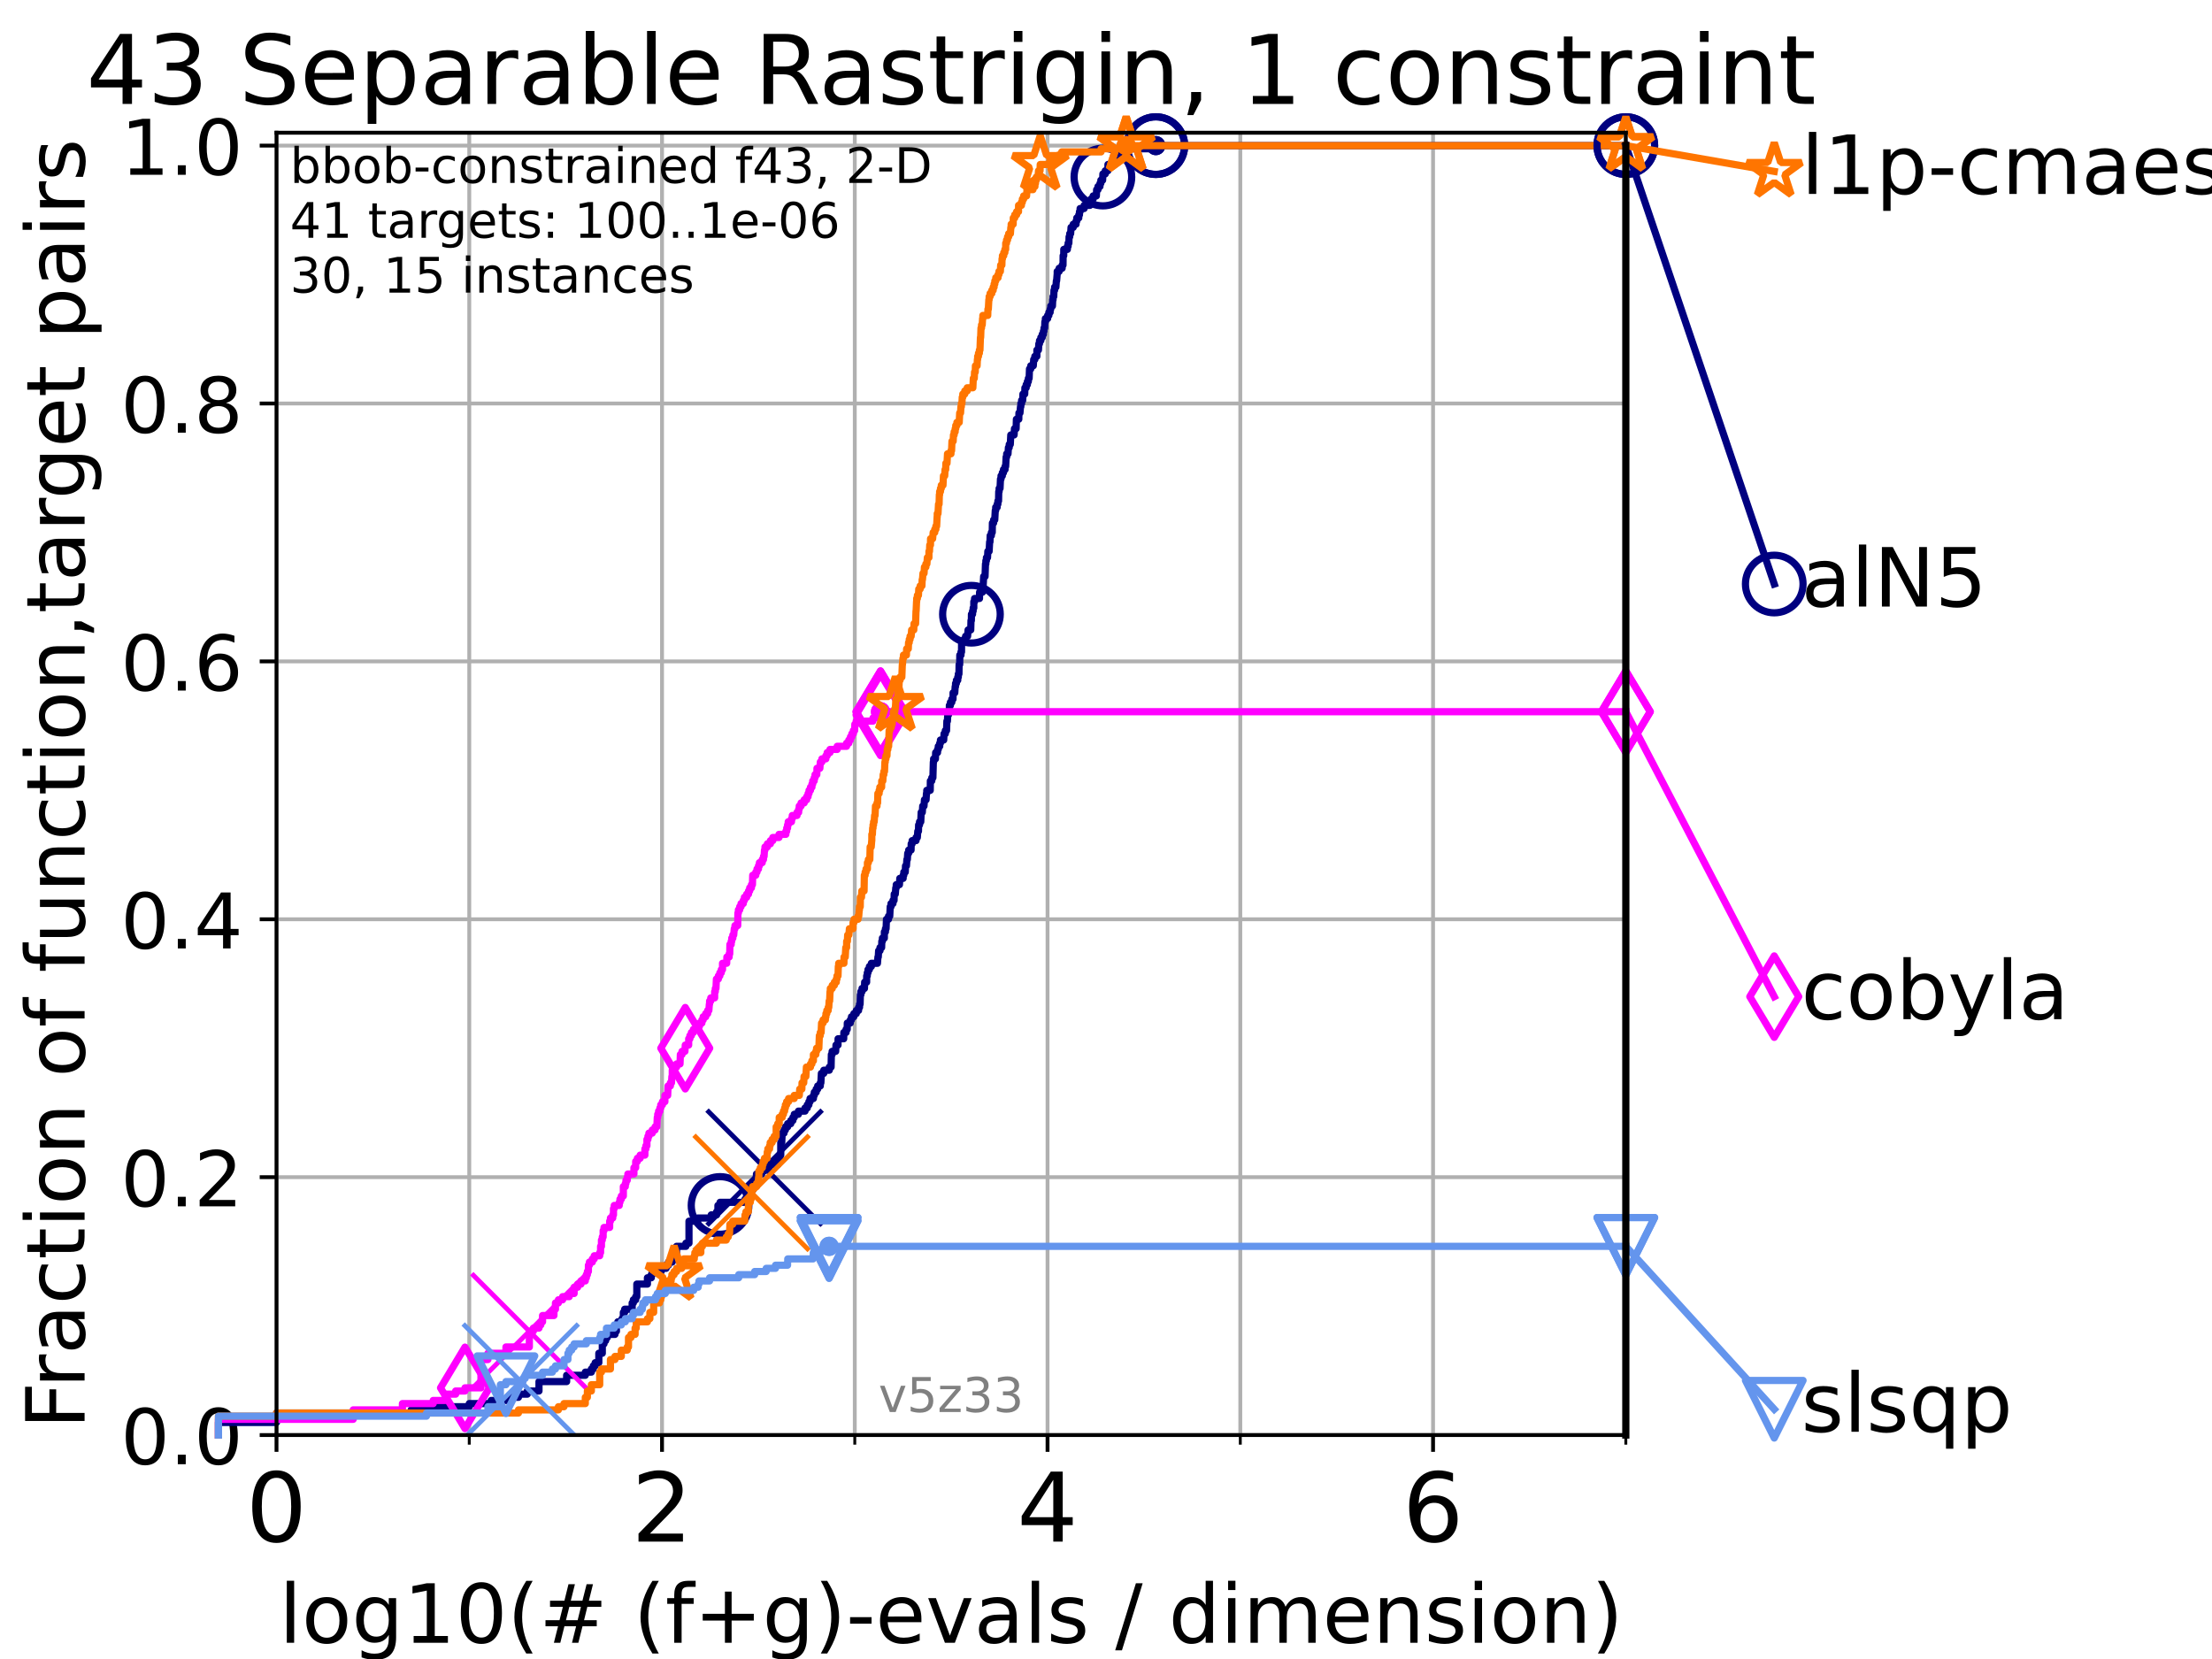 <?xml version="1.0" encoding="utf-8" standalone="no"?>
<!DOCTYPE svg PUBLIC "-//W3C//DTD SVG 1.1//EN"
  "http://www.w3.org/Graphics/SVG/1.1/DTD/svg11.dtd">
<!-- Created with matplotlib (https://matplotlib.org/) -->
<svg height="345.6pt" version="1.1" viewBox="0 0 460.8 345.6" width="460.8pt" xmlns="http://www.w3.org/2000/svg" xmlns:xlink="http://www.w3.org/1999/xlink">
 <defs>
  <style type="text/css">*{stroke-linecap:butt;stroke-linejoin:round;}</style>
 </defs>
 <g id="figure_1">
  <g id="patch_1">
   <path d="M 0 345.6 
L 460.8 345.6 
L 460.8 0 
L 0 0 
z
" style="fill:#ffffff;"/>
  </g>
  <g id="axes_1">
   <g id="patch_2">
    <path d="M 57.6 298.944 
L 338.688 298.944 
L 338.688 27.648 
L 57.6 27.648 
z
" style="fill:#ffffff;"/>
   </g>
   <g id="matplotlib.axis_1">
    <g id="xtick_1">
     <g id="line2d_1">
      <path clip-path="url(#p0201708d66)" d="M 57.6 298.944 
L 57.6 27.648 
" style="fill:none;stroke:#b0b0b0;stroke-linecap:square;stroke-width:0.8;"/>
     </g>
     <g id="line2d_2">
      <defs>
       <path d="M 0 0 
L 0 3.5 
" id="m7f495e3b42" style="stroke:#000000;stroke-width:0.8;"/>
      </defs>
      <g>
       <use style="stroke:#000000;stroke-width:0.8;" x="57.6" xlink:href="#m7f495e3b42" y="298.944"/>
      </g>
     </g>
     <g id="text_1">
      <!-- 0 -->
      <g transform="translate(51.237 321.141)scale(0.2 -0.2)">
       <defs>
        <path d="M 31.781 66.406 
Q 24.172 66.406 20.328 58.906 
Q 16.5 51.422 16.5 36.375 
Q 16.5 21.391 20.328 13.891 
Q 24.172 6.391 31.781 6.391 
Q 39.453 6.391 43.281 13.891 
Q 47.125 21.391 47.125 36.375 
Q 47.125 51.422 43.281 58.906 
Q 39.453 66.406 31.781 66.406 
z
M 31.781 74.219 
Q 44.047 74.219 50.516 64.516 
Q 56.984 54.828 56.984 36.375 
Q 56.984 17.969 50.516 8.266 
Q 44.047 -1.422 31.781 -1.422 
Q 19.531 -1.422 13.062 8.266 
Q 6.594 17.969 6.594 36.375 
Q 6.594 54.828 13.062 64.516 
Q 19.531 74.219 31.781 74.219 
z
" id="DejaVuSans-48"/>
       </defs>
       <use xlink:href="#DejaVuSans-48"/>
      </g>
     </g>
    </g>
    <g id="xtick_2">
     <g id="line2d_3">
      <path clip-path="url(#p0201708d66)" d="M 137.911 298.944 
L 137.911 27.648 
" style="fill:none;stroke:#b0b0b0;stroke-linecap:square;stroke-width:0.8;"/>
     </g>
     <g id="line2d_4">
      <g>
       <use style="stroke:#000000;stroke-width:0.8;" x="137.911" xlink:href="#m7f495e3b42" y="298.944"/>
      </g>
     </g>
     <g id="text_2">
      <!-- 2 -->
      <g transform="translate(131.548 321.141)scale(0.2 -0.2)">
       <defs>
        <path d="M 19.188 8.297 
L 53.609 8.297 
L 53.609 0 
L 7.328 0 
L 7.328 8.297 
Q 12.938 14.109 22.625 23.891 
Q 32.328 33.688 34.812 36.531 
Q 39.547 41.844 41.422 45.531 
Q 43.312 49.219 43.312 52.781 
Q 43.312 58.594 39.234 62.25 
Q 35.156 65.922 28.609 65.922 
Q 23.969 65.922 18.812 64.312 
Q 13.672 62.703 7.812 59.422 
L 7.812 69.391 
Q 13.766 71.781 18.938 73 
Q 24.125 74.219 28.422 74.219 
Q 39.75 74.219 46.484 68.547 
Q 53.219 62.891 53.219 53.422 
Q 53.219 48.922 51.531 44.891 
Q 49.859 40.875 45.406 35.406 
Q 44.188 33.984 37.641 27.219 
Q 31.109 20.453 19.188 8.297 
z
" id="DejaVuSans-50"/>
       </defs>
       <use xlink:href="#DejaVuSans-50"/>
      </g>
     </g>
    </g>
    <g id="xtick_3">
     <g id="line2d_5">
      <path clip-path="url(#p0201708d66)" d="M 218.222 298.944 
L 218.222 27.648 
" style="fill:none;stroke:#b0b0b0;stroke-linecap:square;stroke-width:0.8;"/>
     </g>
     <g id="line2d_6">
      <g>
       <use style="stroke:#000000;stroke-width:0.8;" x="218.222" xlink:href="#m7f495e3b42" y="298.944"/>
      </g>
     </g>
     <g id="text_3">
      <!-- 4 -->
      <g transform="translate(211.859 321.141)scale(0.2 -0.2)">
       <defs>
        <path d="M 37.797 64.312 
L 12.891 25.391 
L 37.797 25.391 
z
M 35.203 72.906 
L 47.609 72.906 
L 47.609 25.391 
L 58.016 25.391 
L 58.016 17.188 
L 47.609 17.188 
L 47.609 0 
L 37.797 0 
L 37.797 17.188 
L 4.891 17.188 
L 4.891 26.703 
z
" id="DejaVuSans-52"/>
       </defs>
       <use xlink:href="#DejaVuSans-52"/>
      </g>
     </g>
    </g>
    <g id="xtick_4">
     <g id="line2d_7">
      <path clip-path="url(#p0201708d66)" d="M 298.533 298.944 
L 298.533 27.648 
" style="fill:none;stroke:#b0b0b0;stroke-linecap:square;stroke-width:0.8;"/>
     </g>
     <g id="line2d_8">
      <g>
       <use style="stroke:#000000;stroke-width:0.8;" x="298.533" xlink:href="#m7f495e3b42" y="298.944"/>
      </g>
     </g>
     <g id="text_4">
      <!-- 6 -->
      <g transform="translate(292.17 321.141)scale(0.2 -0.2)">
       <defs>
        <path d="M 33.016 40.375 
Q 26.375 40.375 22.484 35.828 
Q 18.609 31.297 18.609 23.391 
Q 18.609 15.531 22.484 10.953 
Q 26.375 6.391 33.016 6.391 
Q 39.656 6.391 43.531 10.953 
Q 47.406 15.531 47.406 23.391 
Q 47.406 31.297 43.531 35.828 
Q 39.656 40.375 33.016 40.375 
z
M 52.594 71.297 
L 52.594 62.312 
Q 48.875 64.062 45.094 64.984 
Q 41.312 65.922 37.594 65.922 
Q 27.828 65.922 22.672 59.328 
Q 17.531 52.734 16.797 39.406 
Q 19.672 43.656 24.016 45.922 
Q 28.375 48.188 33.594 48.188 
Q 44.578 48.188 50.953 41.516 
Q 57.328 34.859 57.328 23.391 
Q 57.328 12.156 50.688 5.359 
Q 44.047 -1.422 33.016 -1.422 
Q 20.359 -1.422 13.672 8.266 
Q 6.984 17.969 6.984 36.375 
Q 6.984 53.656 15.188 63.938 
Q 23.391 74.219 37.203 74.219 
Q 40.922 74.219 44.703 73.484 
Q 48.484 72.75 52.594 71.297 
z
" id="DejaVuSans-54"/>
       </defs>
       <use xlink:href="#DejaVuSans-54"/>
      </g>
     </g>
    </g>
    <g id="xtick_5">
     <g id="line2d_9">
      <path clip-path="url(#p0201708d66)" d="M 97.755 298.944 
L 97.755 27.648 
" style="fill:none;stroke:#b0b0b0;stroke-linecap:square;stroke-width:0.8;"/>
     </g>
     <g id="line2d_10">
      <defs>
       <path d="M 0 0 
L 0 2 
" id="m32c92d86cb" style="stroke:#000000;stroke-width:0.6;"/>
      </defs>
      <g>
       <use style="stroke:#000000;stroke-width:0.6;" x="97.755" xlink:href="#m32c92d86cb" y="298.944"/>
      </g>
     </g>
    </g>
    <g id="xtick_6">
     <g id="line2d_11">
      <path clip-path="url(#p0201708d66)" d="M 178.066 298.944 
L 178.066 27.648 
" style="fill:none;stroke:#b0b0b0;stroke-linecap:square;stroke-width:0.8;"/>
     </g>
     <g id="line2d_12">
      <g>
       <use style="stroke:#000000;stroke-width:0.6;" x="178.066" xlink:href="#m32c92d86cb" y="298.944"/>
      </g>
     </g>
    </g>
    <g id="xtick_7">
     <g id="line2d_13">
      <path clip-path="url(#p0201708d66)" d="M 258.377 298.944 
L 258.377 27.648 
" style="fill:none;stroke:#b0b0b0;stroke-linecap:square;stroke-width:0.8;"/>
     </g>
     <g id="line2d_14">
      <g>
       <use style="stroke:#000000;stroke-width:0.6;" x="258.377" xlink:href="#m32c92d86cb" y="298.944"/>
      </g>
     </g>
    </g>
    <g id="xtick_8">
     <g id="line2d_15">
      <path clip-path="url(#p0201708d66)" d="M 338.688 298.944 
L 338.688 27.648 
" style="fill:none;stroke:#b0b0b0;stroke-linecap:square;stroke-width:0.8;"/>
     </g>
     <g id="line2d_16">
      <g>
       <use style="stroke:#000000;stroke-width:0.6;" x="338.688" xlink:href="#m32c92d86cb" y="298.944"/>
      </g>
     </g>
    </g>
    <g id="text_5">
     <!-- log10(# (f+g)-evals / dimension) -->
     <g transform="translate(58.145 342.218)scale(0.17 -0.17)">
      <defs>
       <path d="M 9.422 75.984 
L 18.406 75.984 
L 18.406 0 
L 9.422 0 
z
" id="DejaVuSans-108"/>
       <path d="M 30.609 48.391 
Q 23.391 48.391 19.188 42.75 
Q 14.984 37.109 14.984 27.297 
Q 14.984 17.484 19.156 11.844 
Q 23.344 6.203 30.609 6.203 
Q 37.797 6.203 41.984 11.859 
Q 46.188 17.531 46.188 27.297 
Q 46.188 37.016 41.984 42.703 
Q 37.797 48.391 30.609 48.391 
z
M 30.609 56 
Q 42.328 56 49.016 48.375 
Q 55.719 40.766 55.719 27.297 
Q 55.719 13.875 49.016 6.219 
Q 42.328 -1.422 30.609 -1.422 
Q 18.844 -1.422 12.172 6.219 
Q 5.516 13.875 5.516 27.297 
Q 5.516 40.766 12.172 48.375 
Q 18.844 56 30.609 56 
z
" id="DejaVuSans-111"/>
       <path d="M 45.406 27.984 
Q 45.406 37.75 41.375 43.109 
Q 37.359 48.484 30.078 48.484 
Q 22.859 48.484 18.828 43.109 
Q 14.797 37.75 14.797 27.984 
Q 14.797 18.266 18.828 12.891 
Q 22.859 7.516 30.078 7.516 
Q 37.359 7.516 41.375 12.891 
Q 45.406 18.266 45.406 27.984 
z
M 54.391 6.781 
Q 54.391 -7.172 48.188 -13.984 
Q 42 -20.797 29.203 -20.797 
Q 24.469 -20.797 20.266 -20.094 
Q 16.062 -19.391 12.109 -17.922 
L 12.109 -9.188 
Q 16.062 -11.328 19.922 -12.344 
Q 23.781 -13.375 27.781 -13.375 
Q 36.625 -13.375 41.016 -8.766 
Q 45.406 -4.156 45.406 5.172 
L 45.406 9.625 
Q 42.625 4.781 38.281 2.391 
Q 33.938 0 27.875 0 
Q 17.828 0 11.672 7.656 
Q 5.516 15.328 5.516 27.984 
Q 5.516 40.672 11.672 48.328 
Q 17.828 56 27.875 56 
Q 33.938 56 38.281 53.609 
Q 42.625 51.219 45.406 46.391 
L 45.406 54.688 
L 54.391 54.688 
z
" id="DejaVuSans-103"/>
       <path d="M 12.406 8.297 
L 28.516 8.297 
L 28.516 63.922 
L 10.984 60.406 
L 10.984 69.391 
L 28.422 72.906 
L 38.281 72.906 
L 38.281 8.297 
L 54.391 8.297 
L 54.391 0 
L 12.406 0 
z
" id="DejaVuSans-49"/>
       <path d="M 31 75.875 
Q 24.469 64.656 21.281 53.656 
Q 18.109 42.672 18.109 31.391 
Q 18.109 20.125 21.312 9.062 
Q 24.516 -2 31 -13.188 
L 23.188 -13.188 
Q 15.875 -1.703 12.234 9.375 
Q 8.594 20.453 8.594 31.391 
Q 8.594 42.281 12.203 53.312 
Q 15.828 64.359 23.188 75.875 
z
" id="DejaVuSans-40"/>
       <path d="M 51.125 44 
L 36.922 44 
L 32.812 27.688 
L 47.125 27.688 
z
M 43.797 71.781 
L 38.719 51.516 
L 52.984 51.516 
L 58.109 71.781 
L 65.922 71.781 
L 60.891 51.516 
L 76.125 51.516 
L 76.125 44 
L 58.984 44 
L 54.984 27.688 
L 70.516 27.688 
L 70.516 20.219 
L 53.078 20.219 
L 48 0 
L 40.188 0 
L 45.219 20.219 
L 30.906 20.219 
L 25.875 0 
L 18.016 0 
L 23.094 20.219 
L 7.719 20.219 
L 7.719 27.688 
L 24.906 27.688 
L 29 44 
L 13.281 44 
L 13.281 51.516 
L 30.906 51.516 
L 35.891 71.781 
z
" id="DejaVuSans-35"/>
       <path id="DejaVuSans-32"/>
       <path d="M 37.109 75.984 
L 37.109 68.5 
L 28.516 68.5 
Q 23.688 68.5 21.797 66.547 
Q 19.922 64.594 19.922 59.516 
L 19.922 54.688 
L 34.719 54.688 
L 34.719 47.703 
L 19.922 47.703 
L 19.922 0 
L 10.891 0 
L 10.891 47.703 
L 2.297 47.703 
L 2.297 54.688 
L 10.891 54.688 
L 10.891 58.5 
Q 10.891 67.625 15.141 71.797 
Q 19.391 75.984 28.609 75.984 
z
" id="DejaVuSans-102"/>
       <path d="M 46 62.703 
L 46 35.5 
L 73.188 35.5 
L 73.188 27.203 
L 46 27.203 
L 46 0 
L 37.797 0 
L 37.797 27.203 
L 10.594 27.203 
L 10.594 35.5 
L 37.797 35.5 
L 37.797 62.703 
z
" id="DejaVuSans-43"/>
       <path d="M 8.016 75.875 
L 15.828 75.875 
Q 23.141 64.359 26.781 53.312 
Q 30.422 42.281 30.422 31.391 
Q 30.422 20.453 26.781 9.375 
Q 23.141 -1.703 15.828 -13.188 
L 8.016 -13.188 
Q 14.5 -2 17.703 9.062 
Q 20.906 20.125 20.906 31.391 
Q 20.906 42.672 17.703 53.656 
Q 14.5 64.656 8.016 75.875 
z
" id="DejaVuSans-41"/>
       <path d="M 4.891 31.391 
L 31.203 31.391 
L 31.203 23.391 
L 4.891 23.391 
z
" id="DejaVuSans-45"/>
       <path d="M 56.203 29.594 
L 56.203 25.203 
L 14.891 25.203 
Q 15.484 15.922 20.484 11.062 
Q 25.484 6.203 34.422 6.203 
Q 39.594 6.203 44.453 7.469 
Q 49.312 8.734 54.109 11.281 
L 54.109 2.781 
Q 49.266 0.734 44.188 -0.344 
Q 39.109 -1.422 33.891 -1.422 
Q 20.797 -1.422 13.156 6.188 
Q 5.516 13.812 5.516 26.812 
Q 5.516 40.234 12.766 48.109 
Q 20.016 56 32.328 56 
Q 43.359 56 49.781 48.891 
Q 56.203 41.797 56.203 29.594 
z
M 47.219 32.234 
Q 47.125 39.594 43.094 43.984 
Q 39.062 48.391 32.422 48.391 
Q 24.906 48.391 20.391 44.141 
Q 15.875 39.891 15.188 32.172 
z
" id="DejaVuSans-101"/>
       <path d="M 2.984 54.688 
L 12.5 54.688 
L 29.594 8.797 
L 46.688 54.688 
L 56.203 54.688 
L 35.688 0 
L 23.484 0 
z
" id="DejaVuSans-118"/>
       <path d="M 34.281 27.484 
Q 23.391 27.484 19.188 25 
Q 14.984 22.516 14.984 16.5 
Q 14.984 11.719 18.141 8.906 
Q 21.297 6.109 26.703 6.109 
Q 34.188 6.109 38.703 11.406 
Q 43.219 16.703 43.219 25.484 
L 43.219 27.484 
z
M 52.203 31.203 
L 52.203 0 
L 43.219 0 
L 43.219 8.297 
Q 40.141 3.328 35.547 0.953 
Q 30.953 -1.422 24.312 -1.422 
Q 15.922 -1.422 10.953 3.297 
Q 6 8.016 6 15.922 
Q 6 25.141 12.172 29.828 
Q 18.359 34.516 30.609 34.516 
L 43.219 34.516 
L 43.219 35.406 
Q 43.219 41.609 39.141 45 
Q 35.062 48.391 27.688 48.391 
Q 23 48.391 18.547 47.266 
Q 14.109 46.141 10.016 43.891 
L 10.016 52.203 
Q 14.938 54.109 19.578 55.047 
Q 24.219 56 28.609 56 
Q 40.484 56 46.344 49.844 
Q 52.203 43.703 52.203 31.203 
z
" id="DejaVuSans-97"/>
       <path d="M 44.281 53.078 
L 44.281 44.578 
Q 40.484 46.531 36.375 47.5 
Q 32.281 48.484 27.875 48.484 
Q 21.188 48.484 17.844 46.438 
Q 14.5 44.391 14.5 40.281 
Q 14.5 37.156 16.891 35.375 
Q 19.281 33.594 26.516 31.984 
L 29.594 31.297 
Q 39.156 29.25 43.188 25.516 
Q 47.219 21.781 47.219 15.094 
Q 47.219 7.469 41.188 3.016 
Q 35.156 -1.422 24.609 -1.422 
Q 20.219 -1.422 15.453 -0.562 
Q 10.688 0.297 5.422 2 
L 5.422 11.281 
Q 10.406 8.688 15.234 7.391 
Q 20.062 6.109 24.812 6.109 
Q 31.156 6.109 34.562 8.281 
Q 37.984 10.453 37.984 14.406 
Q 37.984 18.062 35.516 20.016 
Q 33.062 21.969 24.703 23.781 
L 21.578 24.516 
Q 13.234 26.266 9.516 29.906 
Q 5.812 33.547 5.812 39.891 
Q 5.812 47.609 11.281 51.797 
Q 16.75 56 26.812 56 
Q 31.781 56 36.172 55.266 
Q 40.578 54.547 44.281 53.078 
z
" id="DejaVuSans-115"/>
       <path d="M 25.391 72.906 
L 33.688 72.906 
L 8.297 -9.281 
L 0 -9.281 
z
" id="DejaVuSans-47"/>
       <path d="M 45.406 46.391 
L 45.406 75.984 
L 54.391 75.984 
L 54.391 0 
L 45.406 0 
L 45.406 8.203 
Q 42.578 3.328 38.25 0.953 
Q 33.938 -1.422 27.875 -1.422 
Q 17.969 -1.422 11.734 6.484 
Q 5.516 14.406 5.516 27.297 
Q 5.516 40.188 11.734 48.094 
Q 17.969 56 27.875 56 
Q 33.938 56 38.25 53.625 
Q 42.578 51.266 45.406 46.391 
z
M 14.797 27.297 
Q 14.797 17.391 18.875 11.75 
Q 22.953 6.109 30.078 6.109 
Q 37.203 6.109 41.297 11.75 
Q 45.406 17.391 45.406 27.297 
Q 45.406 37.203 41.297 42.844 
Q 37.203 48.484 30.078 48.484 
Q 22.953 48.484 18.875 42.844 
Q 14.797 37.203 14.797 27.297 
z
" id="DejaVuSans-100"/>
       <path d="M 9.422 54.688 
L 18.406 54.688 
L 18.406 0 
L 9.422 0 
z
M 9.422 75.984 
L 18.406 75.984 
L 18.406 64.594 
L 9.422 64.594 
z
" id="DejaVuSans-105"/>
       <path d="M 52 44.188 
Q 55.375 50.25 60.062 53.125 
Q 64.75 56 71.094 56 
Q 79.641 56 84.281 50.016 
Q 88.922 44.047 88.922 33.016 
L 88.922 0 
L 79.891 0 
L 79.891 32.719 
Q 79.891 40.578 77.094 44.375 
Q 74.312 48.188 68.609 48.188 
Q 61.625 48.188 57.562 43.547 
Q 53.516 38.922 53.516 30.906 
L 53.516 0 
L 44.484 0 
L 44.484 32.719 
Q 44.484 40.625 41.703 44.406 
Q 38.922 48.188 33.109 48.188 
Q 26.219 48.188 22.156 43.531 
Q 18.109 38.875 18.109 30.906 
L 18.109 0 
L 9.078 0 
L 9.078 54.688 
L 18.109 54.688 
L 18.109 46.188 
Q 21.188 51.219 25.484 53.609 
Q 29.781 56 35.688 56 
Q 41.656 56 45.828 52.969 
Q 50 49.953 52 44.188 
z
" id="DejaVuSans-109"/>
       <path d="M 54.891 33.016 
L 54.891 0 
L 45.906 0 
L 45.906 32.719 
Q 45.906 40.484 42.875 44.328 
Q 39.844 48.188 33.797 48.188 
Q 26.516 48.188 22.312 43.547 
Q 18.109 38.922 18.109 30.906 
L 18.109 0 
L 9.078 0 
L 9.078 54.688 
L 18.109 54.688 
L 18.109 46.188 
Q 21.344 51.125 25.703 53.562 
Q 30.078 56 35.797 56 
Q 45.219 56 50.047 50.172 
Q 54.891 44.344 54.891 33.016 
z
" id="DejaVuSans-110"/>
      </defs>
      <use xlink:href="#DejaVuSans-108"/>
      <use x="27.783" xlink:href="#DejaVuSans-111"/>
      <use x="88.965" xlink:href="#DejaVuSans-103"/>
      <use x="152.441" xlink:href="#DejaVuSans-49"/>
      <use x="216.064" xlink:href="#DejaVuSans-48"/>
      <use x="279.688" xlink:href="#DejaVuSans-40"/>
      <use x="318.701" xlink:href="#DejaVuSans-35"/>
      <use x="402.49" xlink:href="#DejaVuSans-32"/>
      <use x="434.277" xlink:href="#DejaVuSans-40"/>
      <use x="473.291" xlink:href="#DejaVuSans-102"/>
      <use x="508.496" xlink:href="#DejaVuSans-43"/>
      <use x="592.285" xlink:href="#DejaVuSans-103"/>
      <use x="655.762" xlink:href="#DejaVuSans-41"/>
      <use x="694.775" xlink:href="#DejaVuSans-45"/>
      <use x="730.859" xlink:href="#DejaVuSans-101"/>
      <use x="792.383" xlink:href="#DejaVuSans-118"/>
      <use x="851.562" xlink:href="#DejaVuSans-97"/>
      <use x="912.842" xlink:href="#DejaVuSans-108"/>
      <use x="940.625" xlink:href="#DejaVuSans-115"/>
      <use x="992.725" xlink:href="#DejaVuSans-32"/>
      <use x="1024.512" xlink:href="#DejaVuSans-47"/>
      <use x="1058.203" xlink:href="#DejaVuSans-32"/>
      <use x="1089.99" xlink:href="#DejaVuSans-100"/>
      <use x="1153.467" xlink:href="#DejaVuSans-105"/>
      <use x="1181.25" xlink:href="#DejaVuSans-109"/>
      <use x="1278.662" xlink:href="#DejaVuSans-101"/>
      <use x="1340.186" xlink:href="#DejaVuSans-110"/>
      <use x="1403.564" xlink:href="#DejaVuSans-115"/>
      <use x="1455.664" xlink:href="#DejaVuSans-105"/>
      <use x="1483.447" xlink:href="#DejaVuSans-111"/>
      <use x="1544.629" xlink:href="#DejaVuSans-110"/>
      <use x="1608.008" xlink:href="#DejaVuSans-41"/>
     </g>
    </g>
   </g>
   <g id="matplotlib.axis_2">
    <g id="ytick_1">
     <g id="line2d_17">
      <path clip-path="url(#p0201708d66)" d="M 57.6 298.944 
L 338.688 298.944 
" style="fill:none;stroke:#b0b0b0;stroke-linecap:square;stroke-width:0.8;"/>
     </g>
     <g id="line2d_18">
      <defs>
       <path d="M 0 0 
L -3.5 0 
" id="m75b0806968" style="stroke:#000000;stroke-width:0.8;"/>
      </defs>
      <g>
       <use style="stroke:#000000;stroke-width:0.8;" x="57.6" xlink:href="#m75b0806968" y="298.944"/>
      </g>
     </g>
     <g id="text_6">
      <!-- 0.0 -->
      <g transform="translate(25.155 305.023)scale(0.16 -0.16)">
       <defs>
        <path d="M 10.688 12.406 
L 21 12.406 
L 21 0 
L 10.688 0 
z
" id="DejaVuSans-46"/>
       </defs>
       <use xlink:href="#DejaVuSans-48"/>
       <use x="63.623" xlink:href="#DejaVuSans-46"/>
       <use x="95.41" xlink:href="#DejaVuSans-48"/>
      </g>
     </g>
    </g>
    <g id="ytick_2">
     <g id="line2d_19">
      <path clip-path="url(#p0201708d66)" d="M 57.6 245.222 
L 338.688 245.222 
" style="fill:none;stroke:#b0b0b0;stroke-linecap:square;stroke-width:0.8;"/>
     </g>
     <g id="line2d_20">
      <g>
       <use style="stroke:#000000;stroke-width:0.8;" x="57.6" xlink:href="#m75b0806968" y="245.222"/>
      </g>
     </g>
     <g id="text_7">
      <!-- 0.2 -->
      <g transform="translate(25.155 251.301)scale(0.16 -0.16)">
       <use xlink:href="#DejaVuSans-48"/>
       <use x="63.623" xlink:href="#DejaVuSans-46"/>
       <use x="95.41" xlink:href="#DejaVuSans-50"/>
      </g>
     </g>
    </g>
    <g id="ytick_3">
     <g id="line2d_21">
      <path clip-path="url(#p0201708d66)" d="M 57.6 191.5 
L 338.688 191.5 
" style="fill:none;stroke:#b0b0b0;stroke-linecap:square;stroke-width:0.8;"/>
     </g>
     <g id="line2d_22">
      <g>
       <use style="stroke:#000000;stroke-width:0.8;" x="57.6" xlink:href="#m75b0806968" y="191.5"/>
      </g>
     </g>
     <g id="text_8">
      <!-- 0.4 -->
      <g transform="translate(25.155 197.579)scale(0.16 -0.16)">
       <use xlink:href="#DejaVuSans-48"/>
       <use x="63.623" xlink:href="#DejaVuSans-46"/>
       <use x="95.41" xlink:href="#DejaVuSans-52"/>
      </g>
     </g>
    </g>
    <g id="ytick_4">
     <g id="line2d_23">
      <path clip-path="url(#p0201708d66)" d="M 57.6 137.778 
L 338.688 137.778 
" style="fill:none;stroke:#b0b0b0;stroke-linecap:square;stroke-width:0.8;"/>
     </g>
     <g id="line2d_24">
      <g>
       <use style="stroke:#000000;stroke-width:0.8;" x="57.6" xlink:href="#m75b0806968" y="137.778"/>
      </g>
     </g>
     <g id="text_9">
      <!-- 0.6 -->
      <g transform="translate(25.155 143.857)scale(0.16 -0.16)">
       <use xlink:href="#DejaVuSans-48"/>
       <use x="63.623" xlink:href="#DejaVuSans-46"/>
       <use x="95.41" xlink:href="#DejaVuSans-54"/>
      </g>
     </g>
    </g>
    <g id="ytick_5">
     <g id="line2d_25">
      <path clip-path="url(#p0201708d66)" d="M 57.6 84.056 
L 338.688 84.056 
" style="fill:none;stroke:#b0b0b0;stroke-linecap:square;stroke-width:0.8;"/>
     </g>
     <g id="line2d_26">
      <g>
       <use style="stroke:#000000;stroke-width:0.8;" x="57.6" xlink:href="#m75b0806968" y="84.056"/>
      </g>
     </g>
     <g id="text_10">
      <!-- 0.8 -->
      <g transform="translate(25.155 90.135)scale(0.16 -0.16)">
       <defs>
        <path d="M 31.781 34.625 
Q 24.75 34.625 20.719 30.859 
Q 16.703 27.094 16.703 20.516 
Q 16.703 13.922 20.719 10.156 
Q 24.75 6.391 31.781 6.391 
Q 38.812 6.391 42.859 10.172 
Q 46.922 13.969 46.922 20.516 
Q 46.922 27.094 42.891 30.859 
Q 38.875 34.625 31.781 34.625 
z
M 21.922 38.812 
Q 15.578 40.375 12.031 44.719 
Q 8.5 49.078 8.5 55.328 
Q 8.5 64.062 14.719 69.141 
Q 20.953 74.219 31.781 74.219 
Q 42.672 74.219 48.875 69.141 
Q 55.078 64.062 55.078 55.328 
Q 55.078 49.078 51.531 44.719 
Q 48 40.375 41.703 38.812 
Q 48.828 37.156 52.797 32.312 
Q 56.781 27.484 56.781 20.516 
Q 56.781 9.906 50.312 4.234 
Q 43.844 -1.422 31.781 -1.422 
Q 19.734 -1.422 13.25 4.234 
Q 6.781 9.906 6.781 20.516 
Q 6.781 27.484 10.781 32.312 
Q 14.797 37.156 21.922 38.812 
z
M 18.312 54.391 
Q 18.312 48.734 21.844 45.562 
Q 25.391 42.391 31.781 42.391 
Q 38.141 42.391 41.719 45.562 
Q 45.312 48.734 45.312 54.391 
Q 45.312 60.062 41.719 63.234 
Q 38.141 66.406 31.781 66.406 
Q 25.391 66.406 21.844 63.234 
Q 18.312 60.062 18.312 54.391 
z
" id="DejaVuSans-56"/>
       </defs>
       <use xlink:href="#DejaVuSans-48"/>
       <use x="63.623" xlink:href="#DejaVuSans-46"/>
       <use x="95.41" xlink:href="#DejaVuSans-56"/>
      </g>
     </g>
    </g>
    <g id="ytick_6">
     <g id="line2d_27">
      <path clip-path="url(#p0201708d66)" d="M 57.6 30.334 
L 338.688 30.334 
" style="fill:none;stroke:#b0b0b0;stroke-linecap:square;stroke-width:0.8;"/>
     </g>
     <g id="line2d_28">
      <g>
       <use style="stroke:#000000;stroke-width:0.8;" x="57.6" xlink:href="#m75b0806968" y="30.334"/>
      </g>
     </g>
     <g id="text_11">
      <!-- 1.0 -->
      <g transform="translate(25.155 36.413)scale(0.16 -0.16)">
       <use xlink:href="#DejaVuSans-49"/>
       <use x="63.623" xlink:href="#DejaVuSans-46"/>
       <use x="95.41" xlink:href="#DejaVuSans-48"/>
      </g>
     </g>
    </g>
    <g id="text_12">
     <!-- Fraction of function,target pairs -->
     <g transform="translate(17.62 297.681)rotate(-90)scale(0.17 -0.17)">
      <defs>
       <path d="M 9.812 72.906 
L 51.703 72.906 
L 51.703 64.594 
L 19.672 64.594 
L 19.672 43.109 
L 48.578 43.109 
L 48.578 34.812 
L 19.672 34.812 
L 19.672 0 
L 9.812 0 
z
" id="DejaVuSans-70"/>
       <path d="M 41.109 46.297 
Q 39.594 47.172 37.812 47.578 
Q 36.031 48 33.891 48 
Q 26.266 48 22.188 43.047 
Q 18.109 38.094 18.109 28.812 
L 18.109 0 
L 9.078 0 
L 9.078 54.688 
L 18.109 54.688 
L 18.109 46.188 
Q 20.953 51.172 25.484 53.578 
Q 30.031 56 36.531 56 
Q 37.453 56 38.578 55.875 
Q 39.703 55.766 41.062 55.516 
z
" id="DejaVuSans-114"/>
       <path d="M 48.781 52.594 
L 48.781 44.188 
Q 44.969 46.297 41.141 47.344 
Q 37.312 48.391 33.406 48.391 
Q 24.656 48.391 19.812 42.844 
Q 14.984 37.312 14.984 27.297 
Q 14.984 17.281 19.812 11.734 
Q 24.656 6.203 33.406 6.203 
Q 37.312 6.203 41.141 7.25 
Q 44.969 8.297 48.781 10.406 
L 48.781 2.094 
Q 45.016 0.344 40.984 -0.531 
Q 36.969 -1.422 32.422 -1.422 
Q 20.062 -1.422 12.781 6.344 
Q 5.516 14.109 5.516 27.297 
Q 5.516 40.672 12.859 48.328 
Q 20.219 56 33.016 56 
Q 37.156 56 41.109 55.141 
Q 45.062 54.297 48.781 52.594 
z
" id="DejaVuSans-99"/>
       <path d="M 18.312 70.219 
L 18.312 54.688 
L 36.812 54.688 
L 36.812 47.703 
L 18.312 47.703 
L 18.312 18.016 
Q 18.312 11.328 20.141 9.422 
Q 21.969 7.516 27.594 7.516 
L 36.812 7.516 
L 36.812 0 
L 27.594 0 
Q 17.188 0 13.234 3.875 
Q 9.281 7.766 9.281 18.016 
L 9.281 47.703 
L 2.688 47.703 
L 2.688 54.688 
L 9.281 54.688 
L 9.281 70.219 
z
" id="DejaVuSans-116"/>
       <path d="M 8.5 21.578 
L 8.5 54.688 
L 17.484 54.688 
L 17.484 21.922 
Q 17.484 14.156 20.5 10.266 
Q 23.531 6.391 29.594 6.391 
Q 36.859 6.391 41.078 11.031 
Q 45.312 15.672 45.312 23.688 
L 45.312 54.688 
L 54.297 54.688 
L 54.297 0 
L 45.312 0 
L 45.312 8.406 
Q 42.047 3.422 37.719 1 
Q 33.406 -1.422 27.688 -1.422 
Q 18.266 -1.422 13.375 4.438 
Q 8.5 10.297 8.5 21.578 
z
M 31.109 56 
z
" id="DejaVuSans-117"/>
       <path d="M 11.719 12.406 
L 22.016 12.406 
L 22.016 4 
L 14.016 -11.625 
L 7.719 -11.625 
L 11.719 4 
z
" id="DejaVuSans-44"/>
       <path d="M 18.109 8.203 
L 18.109 -20.797 
L 9.078 -20.797 
L 9.078 54.688 
L 18.109 54.688 
L 18.109 46.391 
Q 20.953 51.266 25.266 53.625 
Q 29.594 56 35.594 56 
Q 45.562 56 51.781 48.094 
Q 58.016 40.188 58.016 27.297 
Q 58.016 14.406 51.781 6.484 
Q 45.562 -1.422 35.594 -1.422 
Q 29.594 -1.422 25.266 0.953 
Q 20.953 3.328 18.109 8.203 
z
M 48.688 27.297 
Q 48.688 37.203 44.609 42.844 
Q 40.531 48.484 33.406 48.484 
Q 26.266 48.484 22.188 42.844 
Q 18.109 37.203 18.109 27.297 
Q 18.109 17.391 22.188 11.75 
Q 26.266 6.109 33.406 6.109 
Q 40.531 6.109 44.609 11.75 
Q 48.688 17.391 48.688 27.297 
z
" id="DejaVuSans-112"/>
      </defs>
      <use xlink:href="#DejaVuSans-70"/>
      <use x="50.27" xlink:href="#DejaVuSans-114"/>
      <use x="91.383" xlink:href="#DejaVuSans-97"/>
      <use x="152.662" xlink:href="#DejaVuSans-99"/>
      <use x="207.643" xlink:href="#DejaVuSans-116"/>
      <use x="246.852" xlink:href="#DejaVuSans-105"/>
      <use x="274.635" xlink:href="#DejaVuSans-111"/>
      <use x="335.816" xlink:href="#DejaVuSans-110"/>
      <use x="399.195" xlink:href="#DejaVuSans-32"/>
      <use x="430.982" xlink:href="#DejaVuSans-111"/>
      <use x="492.164" xlink:href="#DejaVuSans-102"/>
      <use x="527.369" xlink:href="#DejaVuSans-32"/>
      <use x="559.156" xlink:href="#DejaVuSans-102"/>
      <use x="594.361" xlink:href="#DejaVuSans-117"/>
      <use x="657.74" xlink:href="#DejaVuSans-110"/>
      <use x="721.119" xlink:href="#DejaVuSans-99"/>
      <use x="776.1" xlink:href="#DejaVuSans-116"/>
      <use x="815.309" xlink:href="#DejaVuSans-105"/>
      <use x="843.092" xlink:href="#DejaVuSans-111"/>
      <use x="904.273" xlink:href="#DejaVuSans-110"/>
      <use x="967.652" xlink:href="#DejaVuSans-44"/>
      <use x="999.439" xlink:href="#DejaVuSans-116"/>
      <use x="1038.648" xlink:href="#DejaVuSans-97"/>
      <use x="1099.928" xlink:href="#DejaVuSans-114"/>
      <use x="1139.291" xlink:href="#DejaVuSans-103"/>
      <use x="1202.768" xlink:href="#DejaVuSans-101"/>
      <use x="1264.291" xlink:href="#DejaVuSans-116"/>
      <use x="1303.5" xlink:href="#DejaVuSans-32"/>
      <use x="1335.287" xlink:href="#DejaVuSans-112"/>
      <use x="1398.764" xlink:href="#DejaVuSans-97"/>
      <use x="1460.043" xlink:href="#DejaVuSans-105"/>
      <use x="1487.826" xlink:href="#DejaVuSans-114"/>
      <use x="1528.939" xlink:href="#DejaVuSans-115"/>
     </g>
    </g>
   </g>
   <g id="line2d_29">
    <defs>
     <path d="M 0 1.5 
C 0.398 1.5 0.779 1.342 1.061 1.061 
C 1.342 0.779 1.5 0.398 1.5 0 
C 1.5 -0.398 1.342 -0.779 1.061 -1.061 
C 0.779 -1.342 0.398 -1.5 0 -1.5 
C -0.398 -1.5 -0.779 -1.342 -1.061 -1.061 
C -1.342 -0.779 -1.5 -0.398 -1.5 0 
C -1.5 0.398 -1.342 0.779 -1.061 1.061 
C -0.779 1.342 -0.398 1.5 0 1.5 
z
" id="mb0c4c02003" style="stroke:#000080;"/>
    </defs>
    <g>
     <use style="fill:#000080;stroke:#000080;" x="240.777" xlink:href="#mb0c4c02003" y="30.334"/>
     <use style="fill:#000080;stroke:#000080;" x="240.777" xlink:href="#mb0c4c02003" y="30.334"/>
    </g>
   </g>
   <g id="line2d_30">
    <path d="M 45.512 298.944 
L 45.512 296.323 
L 57.6 296.323 
L 57.6 294.358 
L 85.667 294.358 
L 85.667 293.703 
L 88.847 293.703 
L 88.847 293.048 
L 97.755 293.048 
L 97.755 292.393 
L 102.331 292.393 
L 102.331 291.737 
L 105.952 291.737 
L 105.952 291.082 
L 108.006 291.082 
L 108.006 290.427 
L 109.843 290.427 
L 109.843 289.772 
L 112.281 289.772 
L 112.281 287.807 
L 118.04 287.807 
L 118.04 286.496 
L 121.931 286.496 
L 121.931 285.841 
L 123.193 285.841 
L 123.193 285.186 
L 123.594 285.186 
L 123.594 284.531 
L 123.985 284.531 
L 123.985 283.876 
L 124.744 283.876 
L 124.744 281.91 
L 125.471 281.91 
L 125.471 279.945 
L 125.823 279.945 
L 125.823 279.29 
L 126.168 279.29 
L 126.168 278.634 
L 126.507 278.634 
L 126.507 277.979 
L 128.108 277.979 
L 128.108 277.324 
L 128.411 277.324 
L 128.411 276.014 
L 128.709 276.014 
L 128.709 275.359 
L 129.574 275.359 
L 129.574 274.704 
L 129.853 274.704 
L 129.853 273.393 
L 130.128 273.393 
L 130.128 272.738 
L 131.691 272.738 
L 131.691 271.428 
L 131.938 271.428 
L 131.938 270.773 
L 132.423 270.773 
L 132.423 270.118 
L 132.66 270.118 
L 132.66 267.497 
L 134.87 267.497 
L 134.87 266.187 
L 135.682 266.187 
L 135.682 265.532 
L 135.879 265.532 
L 135.879 264.876 
L 137.736 264.876 
L 137.736 264.221 
L 138.762 264.221 
L 138.762 263.566 
L 139.253 263.566 
L 139.253 262.911 
L 140.042 262.911 
L 140.042 262.256 
L 140.797 262.256 
L 140.797 261.601 
L 140.944 261.601 
L 140.944 259.635 
L 142.884 259.635 
L 142.884 258.98 
L 143.528 258.98 
L 143.528 254.394 
L 145.327 254.394 
L 145.327 253.739 
L 148.161 253.739 
L 148.161 253.084 
L 149.287 253.084 
L 149.287 252.429 
L 149.557 252.429 
L 149.557 251.118 
L 149.999 251.118 
L 149.999 250.463 
L 155.2 250.463 
L 155.2 249.808 
L 155.521 249.808 
L 155.521 249.153 
L 155.836 249.153 
L 155.929 247.843 
L 156.895 247.843 
L 156.895 246.532 
L 157.5 246.532 
L 157.585 244.567 
L 158.679 244.567 
L 158.679 243.912 
L 159.278 243.912 
L 159.278 243.257 
L 160.249 243.257 
L 160.249 242.601 
L 162.043 242.601 
L 162.087 241.291 
L 162.475 241.291 
L 162.475 240.636 
L 162.645 240.636 
L 162.645 238.015 
L 162.854 238.015 
L 162.938 236.05 
L 163.328 236.05 
L 163.328 235.395 
L 163.61 235.395 
L 163.61 234.74 
L 164.083 234.74 
L 164.083 234.085 
L 164.731 234.085 
L 164.731 233.429 
L 165.175 233.429 
L 165.175 232.774 
L 165.465 232.774 
L 165.465 232.119 
L 166.324 232.119 
L 166.324 231.464 
L 167.704 231.464 
L 167.704 230.809 
L 168.171 230.809 
L 168.171 230.154 
L 168.506 230.154 
L 168.506 229.499 
L 168.746 229.499 
L 168.746 228.843 
L 169.446 228.843 
L 169.446 228.188 
L 169.631 228.188 
L 169.631 227.533 
L 170.023 227.533 
L 170.023 226.878 
L 170.338 226.878 
L 170.338 226.223 
L 170.886 226.223 
L 170.886 225.568 
L 171.004 225.568 
L 171.108 223.602 
L 171.608 223.602 
L 171.608 222.947 
L 172.756 222.947 
L 172.756 222.292 
L 173.131 222.292 
L 173.188 219.671 
L 173.349 219.671 
L 173.349 219.016 
L 174.087 219.016 
L 174.153 217.706 
L 174.574 217.706 
L 174.584 216.396 
L 175.758 216.396 
L 175.787 215.085 
L 176.248 215.085 
L 176.248 214.43 
L 176.489 214.43 
L 176.508 213.12 
L 177.135 213.12 
L 177.135 212.465 
L 177.373 212.465 
L 177.373 211.81 
L 177.873 211.81 
L 177.873 211.154 
L 178.377 211.154 
L 178.377 210.499 
L 178.859 210.499 
L 178.859 209.844 
L 179.058 209.844 
L 179.058 209.189 
L 179.173 209.189 
L 179.23 207.224 
L 179.336 207.224 
L 179.336 206.568 
L 179.577 206.568 
L 179.577 205.913 
L 180.082 205.913 
L 180.12 204.603 
L 180.534 204.603 
L 180.542 203.293 
L 180.67 203.293 
L 180.67 202.638 
L 180.819 202.638 
L 180.819 201.982 
L 181.107 201.982 
L 181.107 201.327 
L 181.52 201.327 
L 181.52 200.672 
L 182.789 200.672 
L 182.888 199.362 
L 182.961 199.362 
L 183.033 198.052 
L 183.319 198.052 
L 183.319 197.396 
L 183.658 197.396 
L 183.696 196.086 
L 183.815 196.086 
L 183.815 195.431 
L 184.224 195.431 
L 184.231 194.121 
L 184.45 194.121 
L 184.45 193.465 
L 184.588 193.465 
L 184.666 191.5 
L 185.097 191.5 
L 185.097 190.845 
L 185.351 190.845 
L 185.448 188.879 
L 185.613 188.879 
L 185.613 188.224 
L 186.021 188.224 
L 186.021 187.569 
L 186.252 187.569 
L 186.279 186.259 
L 186.506 186.259 
L 186.608 184.949 
L 186.704 184.949 
L 186.704 184.293 
L 187.371 184.293 
L 187.443 182.983 
L 188.142 182.983 
L 188.142 182.328 
L 188.278 182.328 
L 188.278 181.673 
L 188.581 181.673 
L 188.638 180.363 
L 188.832 180.363 
L 188.917 179.052 
L 189.015 179.052 
L 189.098 177.742 
L 189.292 177.742 
L 189.292 177.087 
L 189.793 177.087 
L 189.815 175.777 
L 190.014 175.777 
L 190.014 175.121 
L 190.826 175.121 
L 190.826 174.466 
L 191.096 174.466 
L 191.191 173.156 
L 191.334 173.156 
L 191.363 171.846 
L 191.553 171.846 
L 191.553 171.191 
L 191.812 171.191 
L 191.896 169.225 
L 192.131 169.225 
L 192.216 167.915 
L 192.485 167.915 
L 192.58 166.604 
L 192.918 166.604 
L 192.996 165.294 
L 193.063 165.294 
L 193.063 164.639 
L 193.786 164.639 
L 193.81 162.674 
L 194.108 162.674 
L 194.108 162.018 
L 194.34 162.018 
L 194.432 158.743 
L 194.487 158.743 
L 194.487 158.088 
L 194.867 158.088 
L 194.913 156.777 
L 195.304 156.777 
L 195.304 156.122 
L 195.459 156.122 
L 195.459 155.467 
L 195.759 155.467 
L 195.759 154.812 
L 195.91 154.812 
L 195.91 154.157 
L 196.592 154.157 
L 196.664 152.846 
L 196.926 152.846 
L 196.926 152.191 
L 197.182 152.191 
L 197.251 150.226 
L 197.364 150.226 
L 197.43 148.916 
L 197.591 148.916 
L 197.591 148.26 
L 197.763 148.26 
L 197.769 146.95 
L 197.985 146.95 
L 197.985 146.295 
L 198.28 146.295 
L 198.28 145.64 
L 198.53 145.64 
L 198.541 144.33 
L 198.895 144.33 
L 198.982 143.019 
L 199.056 143.019 
L 199.056 142.364 
L 199.233 142.364 
L 199.233 141.709 
L 199.518 141.709 
L 199.518 141.054 
L 199.637 141.054 
L 199.637 140.399 
L 199.766 140.399 
L 199.801 138.433 
L 199.919 138.433 
L 199.943 136.468 
L 200.19 136.468 
L 200.19 135.813 
L 200.303 135.813 
L 200.313 133.847 
L 200.817 133.847 
L 200.817 133.192 
L 201.156 133.192 
L 201.156 132.537 
L 201.569 132.537 
L 201.668 131.227 
L 202.223 131.227 
L 202.275 129.261 
L 202.355 129.261 
L 202.368 127.951 
L 202.6 127.951 
L 202.6 127.296 
L 202.726 127.296 
L 202.726 126.641 
L 202.861 126.641 
L 202.861 125.33 
L 203.02 125.33 
L 203.02 124.675 
L 204.048 124.675 
L 204.06 123.365 
L 204.668 123.365 
L 204.748 122.055 
L 204.806 122.055 
L 204.915 120.089 
L 205.202 120.089 
L 205.294 117.469 
L 205.371 117.469 
L 205.371 116.813 
L 205.489 116.813 
L 205.489 116.158 
L 205.719 116.158 
L 205.785 114.848 
L 206.053 114.848 
L 206.158 112.883 
L 206.229 112.883 
L 206.273 111.572 
L 206.522 111.572 
L 206.522 110.917 
L 206.7 110.917 
L 206.735 108.952 
L 206.986 108.952 
L 206.986 108.296 
L 207.227 108.296 
L 207.332 106.331 
L 207.421 106.331 
L 207.421 105.676 
L 207.724 105.676 
L 207.724 105.021 
L 207.878 105.021 
L 207.878 104.366 
L 208.015 104.366 
L 208.054 102.4 
L 208.135 102.4 
L 208.135 101.745 
L 208.327 101.745 
L 208.417 99.78 
L 208.533 99.78 
L 208.533 99.124 
L 208.803 99.124 
L 208.803 98.469 
L 209.042 98.469 
L 209.042 97.814 
L 209.37 97.814 
L 209.37 97.159 
L 209.495 97.159 
L 209.596 95.194 
L 209.71 95.194 
L 209.71 94.538 
L 209.987 94.538 
L 210.07 93.228 
L 210.24 93.228 
L 210.24 92.573 
L 210.463 92.573 
L 210.565 90.608 
L 211.256 90.608 
L 211.33 89.297 
L 211.676 89.297 
L 211.733 87.332 
L 212.235 87.332 
L 212.261 86.022 
L 212.478 86.022 
L 212.588 84.711 
L 212.658 84.711 
L 212.658 84.056 
L 212.817 84.056 
L 212.817 83.401 
L 213.047 83.401 
L 213.094 82.091 
L 213.466 82.091 
L 213.508 80.78 
L 213.774 80.78 
L 213.774 80.125 
L 214.022 80.125 
L 214.022 79.47 
L 214.225 79.47 
L 214.225 78.815 
L 214.388 78.815 
L 214.462 76.849 
L 214.727 76.849 
L 214.727 76.194 
L 215.256 76.194 
L 215.338 74.884 
L 215.576 74.884 
L 215.576 74.229 
L 215.998 74.229 
L 216.005 72.919 
L 216.326 72.919 
L 216.409 71.608 
L 216.546 71.608 
L 216.546 70.953 
L 216.826 70.953 
L 216.826 70.298 
L 217.117 70.298 
L 217.117 69.643 
L 217.36 69.643 
L 217.36 68.988 
L 217.484 68.988 
L 217.484 68.333 
L 217.622 68.333 
L 217.662 67.022 
L 217.768 67.022 
L 217.768 66.367 
L 218.242 66.367 
L 218.242 65.712 
L 218.501 65.712 
L 218.501 65.057 
L 218.761 65.057 
L 218.761 64.402 
L 218.888 64.402 
L 218.888 63.747 
L 219.242 63.747 
L 219.298 62.436 
L 219.37 62.436 
L 219.37 61.781 
L 219.516 61.781 
L 219.559 60.471 
L 219.689 60.471 
L 219.689 59.816 
L 219.962 59.816 
L 220.057 58.505 
L 220.113 58.505 
L 220.219 57.195 
L 220.234 57.195 
L 220.234 56.54 
L 220.639 56.54 
L 220.639 55.885 
L 221.263 55.885 
L 221.263 55.23 
L 221.445 55.23 
L 221.469 53.264 
L 221.594 53.264 
L 221.604 51.954 
L 222.355 51.954 
L 222.355 51.299 
L 222.509 51.299 
L 222.509 50.644 
L 222.665 50.644 
L 222.708 49.333 
L 222.838 49.333 
L 222.838 48.678 
L 223.033 48.678 
L 223.119 47.368 
L 223.571 47.368 
L 223.571 46.713 
L 224.162 46.713 
L 224.162 46.058 
L 224.311 46.058 
L 224.311 45.402 
L 224.73 45.402 
L 224.73 44.747 
L 224.873 44.747 
L 224.873 44.092 
L 225.006 44.092 
L 225.006 43.437 
L 225.848 43.437 
L 225.848 42.782 
L 227.052 42.782 
L 227.052 42.127 
L 227.26 42.127 
L 227.26 41.472 
L 227.721 41.472 
L 227.721 40.816 
L 228.391 40.816 
L 228.451 39.506 
L 228.733 39.506 
L 228.733 38.851 
L 229.14 38.851 
L 229.14 38.196 
L 229.328 38.196 
L 229.328 37.541 
L 229.695 37.541 
L 229.753 36.23 
L 230.248 36.23 
L 230.248 35.575 
L 230.788 35.575 
L 230.807 34.265 
L 231.77 34.265 
L 231.77 33.61 
L 232.123 33.61 
L 232.123 32.955 
L 232.508 32.955 
L 232.508 32.3 
L 232.911 32.3 
L 232.911 31.644 
L 233.789 31.644 
L 233.789 30.989 
L 240.777 30.989 
L 240.777 30.334 
L 338.688 30.334 
L 338.688 30.334 
" style="fill:none;stroke:#000080;stroke-linecap:square;stroke-width:1.5;"/>
   </g>
   <g id="line2d_31">
    <defs>
     <path d="M 0 6 
C 1.591 6 3.117 5.368 4.243 4.243 
C 5.368 3.117 6 1.591 6 0 
C 6 -1.591 5.368 -3.117 4.243 -4.243 
C 3.117 -5.368 1.591 -6 0 -6 
C -1.591 -6 -3.117 -5.368 -4.243 -4.243 
C -5.368 -3.117 -6 -1.591 -6 0 
C -6 1.591 -5.368 3.117 -4.243 4.243 
C -3.117 5.368 -1.591 6 0 6 
z
" id="mc332f9f793" style="stroke:#000080;stroke-width:1.5;"/>
    </defs>
    <g>
     <use style="fill-opacity:0;stroke:#000080;stroke-width:1.5;" x="149.999" xlink:href="#mc332f9f793" y="251.118"/>
     <use style="fill-opacity:0;stroke:#000080;stroke-width:1.5;" x="202.368" xlink:href="#mc332f9f793" y="127.951"/>
     <use style="fill-opacity:0;stroke:#000080;stroke-width:1.5;" x="229.753" xlink:href="#mc332f9f793" y="36.886"/>
     <use style="fill-opacity:0;stroke:#000080;stroke-width:1.5;" x="240.777" xlink:href="#mc332f9f793" y="30.334"/>
     <use style="fill-opacity:0;stroke:#000080;stroke-width:1.5;" x="240.777" xlink:href="#mc332f9f793" y="30.334"/>
     <use style="fill-opacity:0;stroke:#000080;stroke-width:1.5;" x="338.688" xlink:href="#mc332f9f793" y="30.334"/>
    </g>
   </g>
   <g id="line2d_32">
    <path style="fill:none;stroke:#000080;stroke-linecap:square;stroke-width:1.5;"/>
    <g/>
   </g>
   <g id="line2d_33">
    <path clip-path="url(#p0201708d66)" d="M 159.278 243.257 
" style="fill:none;stroke:#000080;stroke-linecap:square;stroke-width:1.5;"/>
    <defs>
     <path d="M -12 12 
L 12 -12 
M -12 -12 
L 12 12 
" id="mb08693c1a5" style="stroke:#000080;"/>
    </defs>
    <g clip-path="url(#p0201708d66)">
     <use style="fill:#000080;stroke:#000080;" x="159.278" xlink:href="#mb08693c1a5" y="243.257"/>
    </g>
   </g>
   <g id="line2d_34">
    <defs>
     <path d="M 0 1.5 
C 0.398 1.5 0.779 1.342 1.061 1.061 
C 1.342 0.779 1.5 0.398 1.5 0 
C 1.5 -0.398 1.342 -0.779 1.061 -1.061 
C 0.779 -1.342 0.398 -1.5 0 -1.5 
C -0.398 -1.5 -0.779 -1.342 -1.061 -1.061 
C -1.342 -0.779 -1.5 -0.398 -1.5 0 
C -1.5 0.398 -1.342 0.779 -1.061 1.061 
C -0.779 1.342 -0.398 1.5 0 1.5 
z
" id="mffcf137e49" style="stroke:#ff00ff;"/>
    </defs>
    <g>
     <use style="fill:#ff00ff;stroke:#ff00ff;" x="183.429" xlink:href="#mffcf137e49" y="148.26"/>
     <use style="fill:#ff00ff;stroke:#ff00ff;" x="183.429" xlink:href="#mffcf137e49" y="148.26"/>
    </g>
   </g>
   <g id="line2d_35">
    <path d="M 45.512 298.944 
L 45.512 295.668 
L 73.579 295.668 
L 73.579 293.703 
L 83.83 293.703 
L 83.83 292.393 
L 90.243 292.393 
L 90.243 291.737 
L 92.738 291.737 
L 92.738 290.427 
L 94.921 290.427 
L 94.921 289.772 
L 96.861 289.772 
L 96.861 289.117 
L 100.193 289.117 
L 100.193 283.22 
L 101.647 283.22 
L 101.647 281.91 
L 105.398 281.91 
L 105.398 280.6 
L 110.274 280.6 
L 110.274 277.324 
L 111.105 277.324 
L 111.105 276.669 
L 112.281 276.669 
L 112.281 276.014 
L 112.656 276.014 
L 112.656 275.359 
L 113.023 275.359 
L 113.023 274.048 
L 115.397 274.048 
L 115.397 272.738 
L 115.711 272.738 
L 115.711 271.428 
L 116.323 271.428 
L 116.323 270.773 
L 117.203 270.773 
L 117.203 270.118 
L 118.577 270.118 
L 118.577 269.462 
L 119.603 269.462 
L 119.603 268.152 
L 120.335 268.152 
L 120.335 267.497 
L 121.037 267.497 
L 121.037 266.842 
L 121.931 266.842 
L 121.931 266.187 
L 122.148 266.187 
L 122.148 265.532 
L 122.362 265.532 
L 122.362 264.876 
L 122.573 264.876 
L 122.573 263.566 
L 122.782 263.566 
L 122.782 262.911 
L 123.394 262.911 
L 123.394 262.256 
L 123.791 262.256 
L 123.791 261.601 
L 124.928 261.601 
L 124.928 260.946 
L 125.111 260.946 
L 125.111 259.635 
L 125.292 259.635 
L 125.292 258.325 
L 125.471 258.325 
L 125.471 257.67 
L 125.648 257.67 
L 125.648 256.36 
L 125.823 256.36 
L 125.823 255.704 
L 127.003 255.704 
L 127.003 254.394 
L 127.165 254.394 
L 127.165 253.739 
L 127.643 253.739 
L 127.643 253.084 
L 127.799 253.084 
L 127.799 251.773 
L 127.954 251.773 
L 127.954 251.118 
L 129.002 251.118 
L 129.002 250.463 
L 129.147 250.463 
L 129.147 249.808 
L 129.433 249.808 
L 129.433 249.153 
L 129.853 249.153 
L 129.853 247.187 
L 130.264 247.187 
L 130.264 246.532 
L 130.398 246.532 
L 130.398 245.877 
L 130.665 245.877 
L 130.665 245.222 
L 130.796 245.222 
L 130.796 244.567 
L 132.06 244.567 
L 132.06 243.257 
L 132.423 243.257 
L 132.423 241.946 
L 132.777 241.946 
L 132.777 241.291 
L 133.353 241.291 
L 133.353 240.636 
L 134.343 240.636 
L 134.343 239.326 
L 134.556 239.326 
L 134.556 238.671 
L 134.766 238.671 
L 134.766 237.36 
L 134.974 237.36 
L 134.974 236.705 
L 135.179 236.705 
L 135.179 236.05 
L 135.879 236.05 
L 135.879 235.395 
L 136.457 235.395 
L 136.457 234.74 
L 136.832 234.74 
L 136.924 232.774 
L 137.016 232.774 
L 137.016 232.119 
L 137.199 232.119 
L 137.199 231.464 
L 137.469 231.464 
L 137.469 230.809 
L 137.647 230.809 
L 137.647 230.154 
L 137.998 230.154 
L 137.998 229.499 
L 138.511 229.499 
L 138.511 228.188 
L 139.091 228.188 
L 139.172 226.223 
L 139.652 226.223 
L 139.652 225.568 
L 139.887 225.568 
L 139.965 224.257 
L 140.042 224.257 
L 140.042 222.947 
L 140.499 222.947 
L 140.499 222.292 
L 140.944 222.292 
L 140.944 221.637 
L 141.662 221.637 
L 141.732 219.671 
L 142.079 219.671 
L 142.079 219.016 
L 142.686 219.016 
L 142.753 217.706 
L 143.464 217.706 
L 143.464 216.396 
L 143.716 216.396 
L 143.716 215.74 
L 144.026 215.74 
L 144.026 215.085 
L 144.451 215.085 
L 144.451 214.43 
L 145.213 214.43 
L 145.213 213.775 
L 145.722 213.775 
L 145.722 213.12 
L 146.216 213.12 
L 146.216 212.465 
L 146.485 212.465 
L 146.485 211.81 
L 147.01 211.81 
L 147.01 211.154 
L 147.419 211.154 
L 147.419 210.499 
L 147.67 210.499 
L 147.77 209.189 
L 147.819 209.189 
L 147.819 208.534 
L 148.064 208.534 
L 148.064 207.879 
L 148.873 207.879 
L 148.873 206.568 
L 149.012 206.568 
L 149.012 205.913 
L 149.15 205.913 
L 149.241 203.948 
L 149.647 203.948 
L 149.647 203.293 
L 149.955 203.293 
L 149.955 202.638 
L 150.258 202.638 
L 150.258 201.982 
L 150.514 201.982 
L 150.514 200.672 
L 151.381 200.672 
L 151.422 199.362 
L 151.897 199.362 
L 151.897 198.707 
L 152.014 198.707 
L 152.053 196.741 
L 152.322 196.741 
L 152.322 196.086 
L 152.436 196.086 
L 152.436 195.431 
L 152.662 195.431 
L 152.662 194.776 
L 152.848 194.776 
L 152.959 193.465 
L 153.106 193.465 
L 153.106 192.81 
L 153.68 192.81 
L 153.715 190.19 
L 153.82 190.19 
L 153.82 189.535 
L 154.098 189.535 
L 154.098 188.879 
L 154.372 188.879 
L 154.372 188.224 
L 154.841 188.224 
L 154.841 187.569 
L 155.07 187.569 
L 155.07 186.914 
L 155.552 186.914 
L 155.552 186.259 
L 155.929 186.259 
L 155.929 185.604 
L 156.175 185.604 
L 156.175 184.949 
L 156.539 184.949 
L 156.539 184.293 
L 156.747 184.293 
L 156.806 182.328 
L 157.444 182.328 
L 157.444 181.673 
L 157.698 181.673 
L 157.698 181.018 
L 158.004 181.018 
L 158.004 180.363 
L 158.195 180.363 
L 158.195 179.707 
L 158.785 179.707 
L 158.785 179.052 
L 159.046 179.052 
L 159.046 178.397 
L 159.176 178.397 
L 159.253 177.087 
L 159.355 177.087 
L 159.355 176.432 
L 159.858 176.432 
L 159.858 175.777 
L 160.49 175.777 
L 160.49 175.121 
L 160.985 175.121 
L 160.985 174.466 
L 162.282 174.466 
L 162.282 173.811 
L 163.709 173.811 
L 163.709 173.156 
L 163.887 173.156 
L 163.887 172.501 
L 164.063 172.501 
L 164.063 171.846 
L 164.199 171.846 
L 164.199 171.191 
L 164.881 171.191 
L 164.881 170.535 
L 165.047 170.535 
L 165.047 169.88 
L 166.031 169.88 
L 166.031 169.225 
L 166.375 169.225 
L 166.375 168.57 
L 166.494 168.57 
L 166.494 167.915 
L 166.879 167.915 
L 166.879 167.26 
L 167.529 167.26 
L 167.529 166.604 
L 168.048 166.604 
L 168.048 165.949 
L 168.34 165.949 
L 168.34 165.294 
L 168.537 165.294 
L 168.537 164.639 
L 168.835 164.639 
L 168.835 163.984 
L 169.143 163.984 
L 169.143 163.329 
L 169.303 163.329 
L 169.303 162.674 
L 169.617 162.674 
L 169.617 162.018 
L 169.786 162.018 
L 169.786 161.363 
L 170.16 161.363 
L 170.188 160.053 
L 170.794 160.053 
L 170.886 158.743 
L 171.212 158.743 
L 171.212 158.088 
L 172.044 158.088 
L 172.044 157.432 
L 172.313 157.432 
L 172.313 156.777 
L 172.898 156.777 
L 172.898 156.122 
L 174.402 156.122 
L 174.402 155.467 
L 176.354 155.467 
L 176.354 154.812 
L 176.829 154.812 
L 176.829 154.157 
L 177.163 154.157 
L 177.163 153.502 
L 177.454 153.502 
L 177.454 152.846 
L 177.767 152.846 
L 177.767 152.191 
L 178.04 152.191 
L 178.075 150.881 
L 178.36 150.881 
L 178.36 150.226 
L 181.853 150.226 
L 181.853 149.571 
L 182.33 149.571 
L 182.33 148.916 
L 183.429 148.916 
L 183.429 148.26 
L 338.688 148.26 
L 338.688 148.26 
" style="fill:none;stroke:#ff00ff;stroke-linecap:square;stroke-width:1.5;"/>
   </g>
   <g id="line2d_36">
    <defs>
     <path d="M -0 8.485 
L 5.091 0 
L 0 -8.485 
L -5.091 -0 
z
" id="m3e608a0397" style="stroke:#ff00ff;stroke-linejoin:miter;stroke-width:1.5;"/>
    </defs>
    <g>
     <use style="fill-opacity:0;stroke:#ff00ff;stroke-linejoin:miter;stroke-width:1.5;" x="96.861" xlink:href="#m3e608a0397" y="289.117"/>
     <use style="fill-opacity:0;stroke:#ff00ff;stroke-linejoin:miter;stroke-width:1.5;" x="142.753" xlink:href="#m3e608a0397" y="218.361"/>
     <use style="fill-opacity:0;stroke:#ff00ff;stroke-linejoin:miter;stroke-width:1.5;" x="183.429" xlink:href="#m3e608a0397" y="148.916"/>
     <use style="fill-opacity:0;stroke:#ff00ff;stroke-linejoin:miter;stroke-width:1.5;" x="183.429" xlink:href="#m3e608a0397" y="148.26"/>
     <use style="fill-opacity:0;stroke:#ff00ff;stroke-linejoin:miter;stroke-width:1.5;" x="183.429" xlink:href="#m3e608a0397" y="148.26"/>
     <use style="fill-opacity:0;stroke:#ff00ff;stroke-linejoin:miter;stroke-width:1.5;" x="338.688" xlink:href="#m3e608a0397" y="148.26"/>
    </g>
   </g>
   <g id="line2d_37">
    <path style="fill:none;stroke:#ff00ff;stroke-linecap:square;stroke-width:1.5;"/>
    <g/>
   </g>
   <g id="line2d_38">
    <path clip-path="url(#p0201708d66)" d="M 110.274 277.324 
" style="fill:none;stroke:#ff00ff;stroke-linecap:square;stroke-width:1.5;"/>
    <defs>
     <path d="M -12 12 
L 12 -12 
M -12 -12 
L 12 12 
" id="mb24049722e" style="stroke:#ff00ff;"/>
    </defs>
    <g clip-path="url(#p0201708d66)">
     <use style="fill:#ff00ff;stroke:#ff00ff;" x="110.274" xlink:href="#mb24049722e" y="277.324"/>
    </g>
   </g>
   <g id="line2d_39">
    <defs>
     <path d="M 0 1.5 
C 0.398 1.5 0.779 1.342 1.061 1.061 
C 1.342 0.779 1.5 0.398 1.5 0 
C 1.5 -0.398 1.342 -0.779 1.061 -1.061 
C 0.779 -1.342 0.398 -1.5 0 -1.5 
C -0.398 -1.5 -0.779 -1.342 -1.061 -1.061 
C -1.342 -0.779 -1.5 -0.398 -1.5 0 
C -1.5 0.398 -1.342 0.779 -1.061 1.061 
C -0.779 1.342 -0.398 1.5 0 1.5 
z
" id="m813e2f8677" style="stroke:#ff7500;"/>
    </defs>
    <g>
     <use style="fill:#ff7500;stroke:#ff7500;" x="234.606" xlink:href="#m813e2f8677" y="30.334"/>
     <use style="fill:#ff7500;stroke:#ff7500;" x="234.606" xlink:href="#m813e2f8677" y="30.334"/>
    </g>
   </g>
   <g id="line2d_40">
    <path d="M 45.512 298.944 
L 45.512 295.013 
L 57.6 295.013 
L 57.6 294.358 
L 108.006 294.358 
L 108.006 293.703 
L 116.323 293.703 
L 116.323 293.048 
L 117.486 293.048 
L 117.486 292.393 
L 121.931 292.393 
L 121.931 291.082 
L 122.362 291.082 
L 122.362 289.772 
L 123.193 289.772 
L 123.193 288.462 
L 124.928 288.462 
L 124.928 285.841 
L 125.292 285.841 
L 125.292 285.186 
L 127.165 285.186 
L 127.165 283.22 
L 128.108 283.22 
L 128.108 282.565 
L 129.433 282.565 
L 129.433 281.255 
L 130.665 281.255 
L 130.665 280.6 
L 130.927 280.6 
L 130.927 278.634 
L 131.44 278.634 
L 131.44 277.979 
L 132.303 277.979 
L 132.303 276.669 
L 132.542 276.669 
L 132.542 275.359 
L 134.87 275.359 
L 134.87 274.704 
L 135.382 274.704 
L 135.382 273.393 
L 136.17 273.393 
L 136.17 271.428 
L 137.38 271.428 
L 137.38 270.773 
L 137.647 270.773 
L 137.647 270.118 
L 137.823 270.118 
L 137.823 269.462 
L 138.171 269.462 
L 138.171 268.807 
L 138.762 268.807 
L 138.762 268.152 
L 138.927 268.152 
L 138.927 267.497 
L 139.091 267.497 
L 139.091 266.842 
L 139.809 266.842 
L 139.809 266.187 
L 139.965 266.187 
L 139.965 265.532 
L 140.424 265.532 
L 140.424 264.876 
L 140.944 264.876 
L 140.944 264.221 
L 142.01 264.221 
L 142.01 263.566 
L 142.284 263.566 
L 142.284 262.911 
L 142.419 262.911 
L 142.419 262.256 
L 144.63 262.256 
L 144.63 261.601 
L 144.748 261.601 
L 144.748 260.946 
L 145.998 260.946 
L 145.998 259.635 
L 146.324 259.635 
L 146.324 258.98 
L 149.241 258.98 
L 149.241 258.325 
L 151.301 258.325 
L 151.301 257.67 
L 151.701 257.67 
L 151.701 257.015 
L 151.975 257.015 
L 152.053 255.049 
L 152.625 255.049 
L 152.625 254.394 
L 155.135 254.394 
L 155.2 253.084 
L 155.393 253.084 
L 155.393 252.429 
L 155.898 252.429 
L 155.898 250.463 
L 156.297 250.463 
L 156.297 249.808 
L 156.479 249.808 
L 156.479 248.498 
L 156.599 248.498 
L 156.599 247.843 
L 156.777 247.843 
L 156.777 247.187 
L 157.614 247.187 
L 157.614 246.532 
L 157.921 246.532 
L 158.031 245.222 
L 158.086 245.222 
L 158.086 243.912 
L 158.385 243.912 
L 158.385 243.257 
L 158.811 243.257 
L 158.811 242.601 
L 158.968 242.601 
L 158.968 241.946 
L 159.253 241.946 
L 159.253 241.291 
L 159.808 241.291 
L 159.833 239.981 
L 159.956 239.981 
L 159.956 239.326 
L 160.322 239.326 
L 160.322 238.671 
L 160.442 238.671 
L 160.442 238.015 
L 160.845 238.015 
L 160.845 237.36 
L 161.284 237.36 
L 161.284 236.705 
L 161.69 236.705 
L 161.69 234.74 
L 162.021 234.74 
L 162.021 234.085 
L 162.325 234.085 
L 162.325 232.774 
L 162.938 232.774 
L 162.938 232.119 
L 163.206 232.119 
L 163.206 231.464 
L 163.449 231.464 
L 163.449 230.809 
L 163.61 230.809 
L 163.61 230.154 
L 163.867 230.154 
L 163.867 229.499 
L 164.276 229.499 
L 164.276 228.843 
L 165.447 228.843 
L 165.447 228.188 
L 166.511 228.188 
L 166.595 226.878 
L 167.044 226.878 
L 167.077 225.568 
L 167.433 225.568 
L 167.497 224.257 
L 167.877 224.257 
L 167.986 222.292 
L 168.835 222.292 
L 168.835 221.637 
L 169.129 221.637 
L 169.129 220.982 
L 169.446 220.982 
L 169.446 219.671 
L 169.953 219.671 
L 169.953 219.016 
L 170.105 219.016 
L 170.105 218.361 
L 170.581 218.361 
L 170.687 215.74 
L 170.873 215.74 
L 170.873 215.085 
L 171.056 215.085 
L 171.147 213.12 
L 171.456 213.12 
L 171.456 212.465 
L 171.946 212.465 
L 171.946 211.81 
L 172.057 211.81 
L 172.057 211.154 
L 172.24 211.154 
L 172.24 210.499 
L 172.53 210.499 
L 172.53 209.844 
L 172.649 209.844 
L 172.721 208.534 
L 172.827 208.534 
L 172.909 206.568 
L 172.968 206.568 
L 172.968 205.913 
L 173.372 205.913 
L 173.372 205.258 
L 173.811 205.258 
L 173.811 204.603 
L 174.218 204.603 
L 174.218 203.948 
L 174.359 203.948 
L 174.359 203.293 
L 174.574 203.293 
L 174.637 201.327 
L 174.711 201.327 
L 174.711 200.672 
L 175.807 200.672 
L 175.827 199.362 
L 176.083 199.362 
L 176.19 197.396 
L 176.364 197.396 
L 176.374 196.086 
L 176.527 196.086 
L 176.584 194.776 
L 176.838 194.776 
L 176.941 193.465 
L 177.705 193.465 
L 177.705 192.155 
L 177.909 192.155 
L 177.909 191.5 
L 178.742 191.5 
L 178.742 190.845 
L 178.892 190.845 
L 178.992 189.535 
L 179.033 189.535 
L 179.033 188.879 
L 179.205 188.879 
L 179.23 186.914 
L 179.465 186.914 
L 179.529 185.604 
L 180.004 185.604 
L 180.058 182.328 
L 180.221 182.328 
L 180.221 181.673 
L 180.412 181.673 
L 180.412 181.018 
L 180.7 181.018 
L 180.7 179.707 
L 180.901 179.707 
L 180.901 179.052 
L 181.202 179.052 
L 181.268 176.432 
L 181.491 176.432 
L 181.598 175.121 
L 181.613 175.121 
L 181.62 173.811 
L 181.733 173.811 
L 181.79 172.501 
L 181.867 172.501 
L 181.867 171.846 
L 181.979 171.846 
L 181.979 171.191 
L 182.111 171.191 
L 182.193 169.88 
L 182.296 169.88 
L 182.378 167.915 
L 182.695 167.915 
L 182.695 167.26 
L 182.822 167.26 
L 182.875 165.294 
L 183.138 165.294 
L 183.138 164.639 
L 183.281 164.639 
L 183.281 163.984 
L 183.658 163.984 
L 183.677 162.674 
L 183.909 162.674 
L 183.978 161.363 
L 184.12 161.363 
L 184.12 160.708 
L 184.261 160.708 
L 184.34 158.743 
L 184.413 158.743 
L 184.413 158.088 
L 184.558 158.088 
L 184.558 157.432 
L 184.773 157.432 
L 184.826 156.122 
L 184.956 156.122 
L 184.956 155.467 
L 185.12 155.467 
L 185.219 152.191 
L 185.363 152.191 
L 185.363 151.536 
L 185.681 151.536 
L 185.681 150.881 
L 185.86 150.881 
L 185.938 149.571 
L 186.099 149.571 
L 186.11 148.26 
L 186.409 148.26 
L 186.409 147.605 
L 186.522 147.605 
L 186.624 145.64 
L 186.973 145.64 
L 186.999 144.33 
L 187.103 144.33 
L 187.103 143.674 
L 187.248 143.674 
L 187.33 141.709 
L 187.499 141.709 
L 187.499 141.054 
L 187.87 141.054 
L 187.969 138.433 
L 187.999 138.433 
L 188.102 137.123 
L 188.205 137.123 
L 188.205 136.468 
L 188.823 136.468 
L 188.87 135.157 
L 189.214 135.157 
L 189.269 133.847 
L 189.411 133.847 
L 189.411 133.192 
L 189.583 133.192 
L 189.583 132.537 
L 189.811 132.537 
L 189.908 131.227 
L 190.358 131.227 
L 190.405 129.916 
L 190.733 129.916 
L 190.821 127.296 
L 190.847 127.296 
L 190.934 125.33 
L 190.959 125.33 
L 190.959 124.675 
L 191.109 124.675 
L 191.109 124.02 
L 191.33 124.02 
L 191.395 122.71 
L 191.685 122.71 
L 191.685 122.055 
L 192.053 122.055 
L 192.107 120.744 
L 192.166 120.744 
L 192.274 119.434 
L 192.497 119.434 
L 192.576 118.124 
L 192.877 118.124 
L 192.877 117.469 
L 193.089 117.469 
L 193.184 116.158 
L 193.511 116.158 
L 193.518 114.848 
L 193.629 114.848 
L 193.683 113.538 
L 193.835 113.538 
L 193.849 112.227 
L 194.285 112.227 
L 194.394 110.917 
L 194.726 110.917 
L 194.726 110.262 
L 194.96 110.262 
L 194.96 109.607 
L 195.118 109.607 
L 195.222 107.641 
L 195.245 107.641 
L 195.245 106.986 
L 195.404 106.986 
L 195.51 105.021 
L 195.628 105.021 
L 195.682 103.055 
L 195.74 103.055 
L 195.74 102.4 
L 195.916 102.4 
L 195.916 101.745 
L 196.087 101.745 
L 196.087 101.09 
L 196.441 101.09 
L 196.538 99.124 
L 196.802 99.124 
L 196.873 97.814 
L 197.006 97.814 
L 197.041 96.504 
L 197.28 96.504 
L 197.384 94.538 
L 198.104 94.538 
L 198.104 93.883 
L 198.23 93.883 
L 198.31 91.918 
L 198.562 91.918 
L 198.621 90.608 
L 198.768 90.608 
L 198.768 89.952 
L 198.98 89.952 
L 198.98 89.297 
L 199.098 89.297 
L 199.098 88.642 
L 199.341 88.642 
L 199.341 87.987 
L 199.824 87.987 
L 199.919 86.022 
L 200.104 86.022 
L 200.176 84.711 
L 200.266 84.711 
L 200.266 84.056 
L 200.388 84.056 
L 200.451 82.746 
L 200.566 82.746 
L 200.566 82.091 
L 200.977 82.091 
L 200.977 81.435 
L 201.487 81.435 
L 201.487 80.78 
L 202.664 80.78 
L 202.758 78.815 
L 202.96 78.815 
L 203.012 77.505 
L 203.164 77.505 
L 203.199 76.194 
L 203.548 76.194 
L 203.607 74.884 
L 203.663 74.884 
L 203.663 74.229 
L 203.835 74.229 
L 203.835 73.574 
L 204.023 73.574 
L 204.023 72.919 
L 204.143 72.919 
L 204.24 70.298 
L 204.289 70.298 
L 204.358 68.333 
L 204.47 68.333 
L 204.47 67.677 
L 204.617 67.677 
L 204.687 66.367 
L 204.744 66.367 
L 204.744 65.712 
L 205.765 65.712 
L 205.805 64.402 
L 205.886 64.402 
L 205.994 62.436 
L 206.055 62.436 
L 206.055 61.781 
L 206.255 61.781 
L 206.255 61.126 
L 206.612 61.126 
L 206.612 60.471 
L 206.895 60.471 
L 206.895 59.816 
L 207.089 59.816 
L 207.089 59.161 
L 207.242 59.161 
L 207.242 58.505 
L 207.439 58.505 
L 207.439 57.85 
L 207.911 57.85 
L 207.911 57.195 
L 208.098 57.195 
L 208.098 56.54 
L 208.396 56.54 
L 208.457 55.23 
L 208.71 55.23 
L 208.745 53.919 
L 208.824 53.919 
L 208.824 53.264 
L 209.1 53.264 
L 209.1 52.609 
L 209.331 52.609 
L 209.331 51.954 
L 209.5 51.954 
L 209.507 50.644 
L 209.681 50.644 
L 209.681 49.988 
L 209.891 49.988 
L 209.891 49.333 
L 210.121 49.333 
L 210.121 48.678 
L 210.485 48.678 
L 210.577 47.368 
L 210.643 47.368 
L 210.643 46.713 
L 211.061 46.713 
L 211.082 45.402 
L 211.384 45.402 
L 211.384 44.747 
L 211.782 44.747 
L 211.782 44.092 
L 212.176 44.092 
L 212.184 42.782 
L 212.781 42.782 
L 212.781 42.127 
L 212.974 42.127 
L 212.974 41.472 
L 213.241 41.472 
L 213.241 40.816 
L 213.854 40.816 
L 213.942 39.506 
L 215.181 39.506 
L 215.181 38.851 
L 215.598 38.851 
L 215.598 38.196 
L 215.717 38.196 
L 215.717 37.541 
L 215.885 37.541 
L 215.885 36.886 
L 216.237 36.886 
L 216.341 35.575 
L 216.661 35.575 
L 216.696 34.265 
L 218.672 34.265 
L 218.672 33.61 
L 220.468 33.61 
L 220.521 32.3 
L 221.181 32.3 
L 221.181 31.644 
L 229.368 31.644 
L 229.368 30.989 
L 234.606 30.989 
L 234.606 30.334 
L 338.688 30.334 
L 338.688 30.334 
" style="fill:none;stroke:#ff7500;stroke-linecap:square;stroke-width:1.5;"/>
   </g>
   <g id="line2d_41">
    <defs>
     <path d="M 0 -6 
L -1.347 -1.854 
L -5.706 -1.854 
L -2.18 0.708 
L -3.527 4.854 
L -0 2.292 
L 3.527 4.854 
L 2.18 0.708 
L 5.706 -1.854 
L 1.347 -1.854 
z
" id="m1be60c06fb" style="stroke:#ff7500;stroke-linejoin:bevel;stroke-width:1.5;"/>
    </defs>
    <g>
     <use style="fill-opacity:0;stroke:#ff7500;stroke-linejoin:bevel;stroke-width:1.5;" x="140.424" xlink:href="#m1be60c06fb" y="265.532"/>
     <use style="fill-opacity:0;stroke:#ff7500;stroke-linejoin:bevel;stroke-width:1.5;" x="186.522" xlink:href="#m1be60c06fb" y="146.95"/>
     <use style="fill-opacity:0;stroke:#ff7500;stroke-linejoin:bevel;stroke-width:1.5;" x="216.696" xlink:href="#m1be60c06fb" y="34.265"/>
     <use style="fill-opacity:0;stroke:#ff7500;stroke-linejoin:bevel;stroke-width:1.5;" x="234.606" xlink:href="#m1be60c06fb" y="30.334"/>
     <use style="fill-opacity:0;stroke:#ff7500;stroke-linejoin:bevel;stroke-width:1.5;" x="234.606" xlink:href="#m1be60c06fb" y="30.334"/>
     <use style="fill-opacity:0;stroke:#ff7500;stroke-linejoin:bevel;stroke-width:1.5;" x="338.688" xlink:href="#m1be60c06fb" y="30.334"/>
    </g>
   </g>
   <g id="line2d_42">
    <path style="fill:none;stroke:#ff7500;stroke-linecap:square;stroke-width:1.5;"/>
    <g/>
   </g>
   <g id="line2d_43">
    <path clip-path="url(#p0201708d66)" d="M 156.569 248.498 
" style="fill:none;stroke:#ff7500;stroke-linecap:square;stroke-width:1.5;"/>
    <defs>
     <path d="M -12 12 
L 12 -12 
M -12 -12 
L 12 12 
" id="m9a0b90a489" style="stroke:#ff7500;"/>
    </defs>
    <g clip-path="url(#p0201708d66)">
     <use style="fill:#ff7500;stroke:#ff7500;" x="156.569" xlink:href="#m9a0b90a489" y="248.498"/>
    </g>
   </g>
   <g id="line2d_44">
    <defs>
     <path d="M 0 1.5 
C 0.398 1.5 0.779 1.342 1.061 1.061 
C 1.342 0.779 1.5 0.398 1.5 0 
C 1.5 -0.398 1.342 -0.779 1.061 -1.061 
C 0.779 -1.342 0.398 -1.5 0 -1.5 
C -0.398 -1.5 -0.779 -1.342 -1.061 -1.061 
C -1.342 -0.779 -1.5 -0.398 -1.5 0 
C -1.5 0.398 -1.342 0.779 -1.061 1.061 
C -0.779 1.342 -0.398 1.5 0 1.5 
z
" id="m4a66b96444" style="stroke:#6495ed;"/>
    </defs>
    <g>
     <use style="fill:#6495ed;stroke:#6495ed;" x="172.721" xlink:href="#m4a66b96444" y="259.635"/>
     <use style="fill:#6495ed;stroke:#6495ed;" x="172.721" xlink:href="#m4a66b96444" y="259.635"/>
    </g>
   </g>
   <g id="line2d_45">
    <path d="M 45.512 298.944 
L 45.512 295.013 
L 88.847 295.013 
L 88.847 294.358 
L 101.647 294.358 
L 101.647 293.048 
L 104.235 293.048 
L 104.235 288.462 
L 105.398 288.462 
L 105.398 287.807 
L 108.949 287.807 
L 108.949 287.151 
L 109.402 287.151 
L 109.402 286.496 
L 113.023 286.496 
L 113.023 285.841 
L 115.077 285.841 
L 115.077 285.186 
L 115.711 285.186 
L 115.711 284.531 
L 117.486 284.531 
L 117.486 283.22 
L 118.31 283.22 
L 118.31 281.91 
L 118.577 281.91 
L 118.577 281.255 
L 119.097 281.255 
L 119.097 280.6 
L 119.603 280.6 
L 119.603 279.945 
L 122.148 279.945 
L 122.148 279.29 
L 124.928 279.29 
L 124.928 278.634 
L 125.111 278.634 
L 125.111 277.979 
L 126.338 277.979 
L 126.338 276.669 
L 127.954 276.669 
L 127.954 276.014 
L 129.433 276.014 
L 129.433 275.359 
L 130.264 275.359 
L 130.264 274.704 
L 131.691 274.704 
L 131.691 274.048 
L 131.938 274.048 
L 131.938 273.393 
L 133.353 273.393 
L 133.353 272.738 
L 133.8 272.738 
L 133.8 272.083 
L 133.91 272.083 
L 133.91 271.428 
L 134.45 271.428 
L 134.45 270.773 
L 136.551 270.773 
L 136.551 270.118 
L 136.924 270.118 
L 136.924 269.462 
L 138.595 269.462 
L 138.595 268.807 
L 144.511 268.807 
L 144.511 268.152 
L 145.441 268.152 
L 145.441 267.497 
L 145.61 267.497 
L 145.61 266.842 
L 147.819 266.842 
L 147.819 266.187 
L 153.89 266.187 
L 153.89 265.532 
L 157.215 265.532 
L 157.215 264.876 
L 159.608 264.876 
L 159.608 264.221 
L 161.556 264.221 
L 161.556 263.566 
L 164.063 263.566 
L 164.063 262.911 
L 164.102 262.911 
L 164.102 262.256 
L 169.374 262.256 
L 169.374 261.601 
L 169.418 261.601 
L 169.418 260.946 
L 170.899 260.946 
L 170.899 260.29 
L 172.721 260.29 
L 172.721 259.635 
L 338.688 259.635 
" style="fill:none;stroke:#6495ed;stroke-linecap:square;stroke-width:1.5;"/>
   </g>
   <g id="line2d_46">
    <defs>
     <path d="M -0 6 
L 6 -6 
L -6 -6 
z
" id="m13dfcfa433" style="stroke:#6495ed;stroke-linejoin:miter;stroke-width:1.5;"/>
    </defs>
    <g>
     <use style="fill-opacity:0;stroke:#6495ed;stroke-linejoin:miter;stroke-width:1.5;" x="105.398" xlink:href="#m13dfcfa433" y="288.462"/>
     <use style="fill-opacity:0;stroke:#6495ed;stroke-linejoin:miter;stroke-width:1.5;" x="172.721" xlink:href="#m13dfcfa433" y="260.29"/>
     <use style="fill-opacity:0;stroke:#6495ed;stroke-linejoin:miter;stroke-width:1.5;" x="172.721" xlink:href="#m13dfcfa433" y="260.29"/>
     <use style="fill-opacity:0;stroke:#6495ed;stroke-linejoin:miter;stroke-width:1.5;" x="172.721" xlink:href="#m13dfcfa433" y="259.635"/>
     <use style="fill-opacity:0;stroke:#6495ed;stroke-linejoin:miter;stroke-width:1.5;" x="172.721" xlink:href="#m13dfcfa433" y="259.635"/>
     <use style="fill-opacity:0;stroke:#6495ed;stroke-linejoin:miter;stroke-width:1.5;" x="338.688" xlink:href="#m13dfcfa433" y="259.635"/>
    </g>
   </g>
   <g id="line2d_47">
    <path style="fill:none;stroke:#6495ed;stroke-linecap:square;stroke-width:1.5;"/>
    <g/>
   </g>
   <g id="line2d_48">
    <path clip-path="url(#p0201708d66)" d="M 108.484 287.807 
" style="fill:none;stroke:#6495ed;stroke-linecap:square;stroke-width:1.5;"/>
    <defs>
     <path d="M -12 12 
L 12 -12 
M -12 -12 
L 12 12 
" id="m3446f62594" style="stroke:#6495ed;"/>
    </defs>
    <g clip-path="url(#p0201708d66)">
     <use style="fill:#6495ed;stroke:#6495ed;" x="108.484" xlink:href="#m3446f62594" y="287.807"/>
    </g>
   </g>
   <g id="line2d_49">
    <path d="M 338.688 259.635 
L 369.608 293.572 
" style="fill:none;stroke:#6495ed;stroke-linecap:square;stroke-width:1.5;"/>
    <g>
     <use style="fill-opacity:0;stroke:#6495ed;stroke-linejoin:miter;stroke-width:1.5;" x="338.688" xlink:href="#m13dfcfa433" y="259.635"/>
     <use style="fill-opacity:0;stroke:#6495ed;stroke-linejoin:miter;stroke-width:1.5;" x="369.608" xlink:href="#m13dfcfa433" y="293.572"/>
    </g>
   </g>
   <g id="line2d_50">
    <path d="M 338.688 148.26 
L 369.608 207.617 
" style="fill:none;stroke:#ff00ff;stroke-linecap:square;stroke-width:1.5;"/>
    <g>
     <use style="fill-opacity:0;stroke:#ff00ff;stroke-linejoin:miter;stroke-width:1.5;" x="338.688" xlink:href="#m3e608a0397" y="148.26"/>
     <use style="fill-opacity:0;stroke:#ff00ff;stroke-linejoin:miter;stroke-width:1.5;" x="369.608" xlink:href="#m3e608a0397" y="207.617"/>
    </g>
   </g>
   <g id="line2d_51">
    <path d="M 338.688 30.334 
L 369.608 121.661 
" style="fill:none;stroke:#000080;stroke-linecap:square;stroke-width:1.5;"/>
    <g>
     <use style="fill-opacity:0;stroke:#000080;stroke-width:1.5;" x="338.688" xlink:href="#mc332f9f793" y="30.334"/>
     <use style="fill-opacity:0;stroke:#000080;stroke-width:1.5;" x="369.608" xlink:href="#mc332f9f793" y="121.661"/>
    </g>
   </g>
   <g id="line2d_52">
    <path d="M 338.688 30.334 
L 369.608 35.706 
" style="fill:none;stroke:#ff7500;stroke-linecap:square;stroke-width:1.5;"/>
    <g>
     <use style="fill-opacity:0;stroke:#ff7500;stroke-linejoin:bevel;stroke-width:1.5;" x="338.688" xlink:href="#m1be60c06fb" y="30.334"/>
     <use style="fill-opacity:0;stroke:#ff7500;stroke-linejoin:bevel;stroke-width:1.5;" x="369.608" xlink:href="#m1be60c06fb" y="35.706"/>
    </g>
   </g>
   <g id="line2d_53">
    <path d="M 338.688 298.944 
L 338.688 30.334 
" style="fill:none;stroke:#000000;stroke-linecap:square;stroke-width:1.5;"/>
   </g>
   <g id="patch_3">
    <path d="M 57.6 298.944 
L 57.6 27.648 
" style="fill:none;stroke:#000000;stroke-linecap:square;stroke-linejoin:miter;stroke-width:0.8;"/>
   </g>
   <g id="patch_4">
    <path d="M 338.688 298.944 
L 338.688 27.648 
" style="fill:none;stroke:#000000;stroke-linecap:square;stroke-linejoin:miter;stroke-width:0.8;"/>
   </g>
   <g id="patch_5">
    <path d="M 57.6 298.944 
L 338.688 298.944 
" style="fill:none;stroke:#000000;stroke-linecap:square;stroke-linejoin:miter;stroke-width:0.8;"/>
   </g>
   <g id="patch_6">
    <path d="M 57.6 27.648 
L 338.688 27.648 
" style="fill:none;stroke:#000000;stroke-linecap:square;stroke-linejoin:miter;stroke-width:0.8;"/>
   </g>
   <g id="text_13">
    <!-- slsqp -->
    <g transform="translate(375.229 298.263)scale(0.17 -0.17)">
     <defs>
      <path d="M 14.797 27.297 
Q 14.797 17.391 18.875 11.75 
Q 22.953 6.109 30.078 6.109 
Q 37.203 6.109 41.297 11.75 
Q 45.406 17.391 45.406 27.297 
Q 45.406 37.203 41.297 42.844 
Q 37.203 48.484 30.078 48.484 
Q 22.953 48.484 18.875 42.844 
Q 14.797 37.203 14.797 27.297 
z
M 45.406 8.203 
Q 42.578 3.328 38.25 0.953 
Q 33.938 -1.422 27.875 -1.422 
Q 17.969 -1.422 11.734 6.484 
Q 5.516 14.406 5.516 27.297 
Q 5.516 40.188 11.734 48.094 
Q 17.969 56 27.875 56 
Q 33.938 56 38.25 53.625 
Q 42.578 51.266 45.406 46.391 
L 45.406 54.688 
L 54.391 54.688 
L 54.391 -20.797 
L 45.406 -20.797 
z
" id="DejaVuSans-113"/>
     </defs>
     <use xlink:href="#DejaVuSans-115"/>
     <use x="52.1" xlink:href="#DejaVuSans-108"/>
     <use x="79.883" xlink:href="#DejaVuSans-115"/>
     <use x="131.982" xlink:href="#DejaVuSans-113"/>
     <use x="195.459" xlink:href="#DejaVuSans-112"/>
    </g>
   </g>
   <g id="text_14">
    <!-- cobyla -->
    <g transform="translate(375.229 212.308)scale(0.17 -0.17)">
     <defs>
      <path d="M 48.688 27.297 
Q 48.688 37.203 44.609 42.844 
Q 40.531 48.484 33.406 48.484 
Q 26.266 48.484 22.188 42.844 
Q 18.109 37.203 18.109 27.297 
Q 18.109 17.391 22.188 11.75 
Q 26.266 6.109 33.406 6.109 
Q 40.531 6.109 44.609 11.75 
Q 48.688 17.391 48.688 27.297 
z
M 18.109 46.391 
Q 20.953 51.266 25.266 53.625 
Q 29.594 56 35.594 56 
Q 45.562 56 51.781 48.094 
Q 58.016 40.188 58.016 27.297 
Q 58.016 14.406 51.781 6.484 
Q 45.562 -1.422 35.594 -1.422 
Q 29.594 -1.422 25.266 0.953 
Q 20.953 3.328 18.109 8.203 
L 18.109 0 
L 9.078 0 
L 9.078 75.984 
L 18.109 75.984 
z
" id="DejaVuSans-98"/>
      <path d="M 32.172 -5.078 
Q 28.375 -14.844 24.75 -17.812 
Q 21.141 -20.797 15.094 -20.797 
L 7.906 -20.797 
L 7.906 -13.281 
L 13.188 -13.281 
Q 16.891 -13.281 18.938 -11.516 
Q 21 -9.766 23.484 -3.219 
L 25.094 0.875 
L 2.984 54.688 
L 12.5 54.688 
L 29.594 11.922 
L 46.688 54.688 
L 56.203 54.688 
z
" id="DejaVuSans-121"/>
     </defs>
     <use xlink:href="#DejaVuSans-99"/>
     <use x="54.98" xlink:href="#DejaVuSans-111"/>
     <use x="116.162" xlink:href="#DejaVuSans-98"/>
     <use x="179.639" xlink:href="#DejaVuSans-121"/>
     <use x="238.818" xlink:href="#DejaVuSans-108"/>
     <use x="266.602" xlink:href="#DejaVuSans-97"/>
    </g>
   </g>
   <g id="text_15">
    <!-- alN5 -->
    <g transform="translate(375.229 126.352)scale(0.17 -0.17)">
     <defs>
      <path d="M 9.812 72.906 
L 23.094 72.906 
L 55.422 11.922 
L 55.422 72.906 
L 64.984 72.906 
L 64.984 0 
L 51.703 0 
L 19.391 60.984 
L 19.391 0 
L 9.812 0 
z
" id="DejaVuSans-78"/>
      <path d="M 10.797 72.906 
L 49.516 72.906 
L 49.516 64.594 
L 19.828 64.594 
L 19.828 46.734 
Q 21.969 47.469 24.109 47.828 
Q 26.266 48.188 28.422 48.188 
Q 40.625 48.188 47.75 41.5 
Q 54.891 34.812 54.891 23.391 
Q 54.891 11.625 47.562 5.094 
Q 40.234 -1.422 26.906 -1.422 
Q 22.312 -1.422 17.547 -0.641 
Q 12.797 0.141 7.719 1.703 
L 7.719 11.625 
Q 12.109 9.234 16.797 8.062 
Q 21.484 6.891 26.703 6.891 
Q 35.156 6.891 40.078 11.328 
Q 45.016 15.766 45.016 23.391 
Q 45.016 31 40.078 35.438 
Q 35.156 39.891 26.703 39.891 
Q 22.75 39.891 18.812 39.016 
Q 14.891 38.141 10.797 36.281 
z
" id="DejaVuSans-53"/>
     </defs>
     <use xlink:href="#DejaVuSans-97"/>
     <use x="61.279" xlink:href="#DejaVuSans-108"/>
     <use x="89.062" xlink:href="#DejaVuSans-78"/>
     <use x="163.867" xlink:href="#DejaVuSans-53"/>
    </g>
   </g>
   <g id="text_16">
    <!-- l1p-cmaes -->
    <g transform="translate(375.229 40.397)scale(0.17 -0.17)">
     <use xlink:href="#DejaVuSans-108"/>
     <use x="27.783" xlink:href="#DejaVuSans-49"/>
     <use x="91.406" xlink:href="#DejaVuSans-112"/>
     <use x="154.883" xlink:href="#DejaVuSans-45"/>
     <use x="190.967" xlink:href="#DejaVuSans-99"/>
     <use x="245.947" xlink:href="#DejaVuSans-109"/>
     <use x="343.359" xlink:href="#DejaVuSans-97"/>
     <use x="404.639" xlink:href="#DejaVuSans-101"/>
     <use x="466.162" xlink:href="#DejaVuSans-115"/>
    </g>
   </g>
   <g id="text_17">
    <!-- bbob-constrained f43, 2-D -->
    <g transform="translate(60.411 38.111)scale(0.102 -0.102)">
     <defs>
      <path d="M 40.578 39.312 
Q 47.656 37.797 51.625 33 
Q 55.609 28.219 55.609 21.188 
Q 55.609 10.406 48.188 4.484 
Q 40.766 -1.422 27.094 -1.422 
Q 22.516 -1.422 17.656 -0.516 
Q 12.797 0.391 7.625 2.203 
L 7.625 11.719 
Q 11.719 9.328 16.594 8.109 
Q 21.484 6.891 26.812 6.891 
Q 36.078 6.891 40.938 10.547 
Q 45.797 14.203 45.797 21.188 
Q 45.797 27.641 41.281 31.266 
Q 36.766 34.906 28.719 34.906 
L 20.219 34.906 
L 20.219 43.016 
L 29.109 43.016 
Q 36.375 43.016 40.234 45.922 
Q 44.094 48.828 44.094 54.297 
Q 44.094 59.906 40.109 62.906 
Q 36.141 65.922 28.719 65.922 
Q 24.656 65.922 20.016 65.031 
Q 15.375 64.156 9.812 62.312 
L 9.812 71.094 
Q 15.438 72.656 20.344 73.438 
Q 25.25 74.219 29.594 74.219 
Q 40.828 74.219 47.359 69.109 
Q 53.906 64.016 53.906 55.328 
Q 53.906 49.266 50.438 45.094 
Q 46.969 40.922 40.578 39.312 
z
" id="DejaVuSans-51"/>
      <path d="M 19.672 64.797 
L 19.672 8.109 
L 31.594 8.109 
Q 46.688 8.109 53.688 14.938 
Q 60.688 21.781 60.688 36.531 
Q 60.688 51.172 53.688 57.984 
Q 46.688 64.797 31.594 64.797 
z
M 9.812 72.906 
L 30.078 72.906 
Q 51.266 72.906 61.172 64.094 
Q 71.094 55.281 71.094 36.531 
Q 71.094 17.672 61.125 8.828 
Q 51.172 0 30.078 0 
L 9.812 0 
z
" id="DejaVuSans-68"/>
     </defs>
     <use xlink:href="#DejaVuSans-98"/>
     <use x="63.477" xlink:href="#DejaVuSans-98"/>
     <use x="126.953" xlink:href="#DejaVuSans-111"/>
     <use x="188.135" xlink:href="#DejaVuSans-98"/>
     <use x="251.611" xlink:href="#DejaVuSans-45"/>
     <use x="287.695" xlink:href="#DejaVuSans-99"/>
     <use x="342.676" xlink:href="#DejaVuSans-111"/>
     <use x="403.857" xlink:href="#DejaVuSans-110"/>
     <use x="467.236" xlink:href="#DejaVuSans-115"/>
     <use x="519.336" xlink:href="#DejaVuSans-116"/>
     <use x="558.545" xlink:href="#DejaVuSans-114"/>
     <use x="599.658" xlink:href="#DejaVuSans-97"/>
     <use x="660.938" xlink:href="#DejaVuSans-105"/>
     <use x="688.721" xlink:href="#DejaVuSans-110"/>
     <use x="752.1" xlink:href="#DejaVuSans-101"/>
     <use x="813.623" xlink:href="#DejaVuSans-100"/>
     <use x="877.1" xlink:href="#DejaVuSans-32"/>
     <use x="908.887" xlink:href="#DejaVuSans-102"/>
     <use x="944.092" xlink:href="#DejaVuSans-52"/>
     <use x="1007.715" xlink:href="#DejaVuSans-51"/>
     <use x="1071.338" xlink:href="#DejaVuSans-44"/>
     <use x="1103.125" xlink:href="#DejaVuSans-32"/>
     <use x="1134.912" xlink:href="#DejaVuSans-50"/>
     <use x="1198.535" xlink:href="#DejaVuSans-45"/>
     <use x="1234.619" xlink:href="#DejaVuSans-68"/>
    </g>
    <!-- 41 targets: 100..1e-06 -->
    <g transform="translate(60.411 49.533)scale(0.102 -0.102)">
     <defs>
      <path d="M 11.719 12.406 
L 22.016 12.406 
L 22.016 0 
L 11.719 0 
z
M 11.719 51.703 
L 22.016 51.703 
L 22.016 39.312 
L 11.719 39.312 
z
" id="DejaVuSans-58"/>
     </defs>
     <use xlink:href="#DejaVuSans-52"/>
     <use x="63.623" xlink:href="#DejaVuSans-49"/>
     <use x="127.246" xlink:href="#DejaVuSans-32"/>
     <use x="159.033" xlink:href="#DejaVuSans-116"/>
     <use x="198.242" xlink:href="#DejaVuSans-97"/>
     <use x="259.521" xlink:href="#DejaVuSans-114"/>
     <use x="298.885" xlink:href="#DejaVuSans-103"/>
     <use x="362.361" xlink:href="#DejaVuSans-101"/>
     <use x="423.885" xlink:href="#DejaVuSans-116"/>
     <use x="463.094" xlink:href="#DejaVuSans-115"/>
     <use x="515.193" xlink:href="#DejaVuSans-58"/>
     <use x="548.885" xlink:href="#DejaVuSans-32"/>
     <use x="580.672" xlink:href="#DejaVuSans-49"/>
     <use x="644.295" xlink:href="#DejaVuSans-48"/>
     <use x="707.918" xlink:href="#DejaVuSans-48"/>
     <use x="771.541" xlink:href="#DejaVuSans-46"/>
     <use x="803.328" xlink:href="#DejaVuSans-46"/>
     <use x="835.115" xlink:href="#DejaVuSans-49"/>
     <use x="898.738" xlink:href="#DejaVuSans-101"/>
     <use x="960.262" xlink:href="#DejaVuSans-45"/>
     <use x="996.346" xlink:href="#DejaVuSans-48"/>
     <use x="1059.969" xlink:href="#DejaVuSans-54"/>
    </g>
    <!-- 30, 15 instances -->
    <g transform="translate(60.411 60.955)scale(0.102 -0.102)">
     <use xlink:href="#DejaVuSans-51"/>
     <use x="63.623" xlink:href="#DejaVuSans-48"/>
     <use x="127.246" xlink:href="#DejaVuSans-44"/>
     <use x="159.033" xlink:href="#DejaVuSans-32"/>
     <use x="190.82" xlink:href="#DejaVuSans-49"/>
     <use x="254.443" xlink:href="#DejaVuSans-53"/>
     <use x="318.066" xlink:href="#DejaVuSans-32"/>
     <use x="349.854" xlink:href="#DejaVuSans-105"/>
     <use x="377.637" xlink:href="#DejaVuSans-110"/>
     <use x="441.016" xlink:href="#DejaVuSans-115"/>
     <use x="493.115" xlink:href="#DejaVuSans-116"/>
     <use x="532.324" xlink:href="#DejaVuSans-97"/>
     <use x="593.604" xlink:href="#DejaVuSans-110"/>
     <use x="656.982" xlink:href="#DejaVuSans-99"/>
     <use x="711.963" xlink:href="#DejaVuSans-101"/>
     <use x="773.486" xlink:href="#DejaVuSans-115"/>
    </g>
   </g>
   <g id="text_18">
    <!-- v5z33 -->
    <g style="fill:#808080;" transform="translate(183.017 294.151)scale(0.1 -0.1)">
     <defs>
      <path d="M 5.516 54.688 
L 48.188 54.688 
L 48.188 46.484 
L 14.406 7.172 
L 48.188 7.172 
L 48.188 0 
L 4.297 0 
L 4.297 8.203 
L 38.094 47.516 
L 5.516 47.516 
z
" id="DejaVuSans-122"/>
     </defs>
     <use xlink:href="#DejaVuSans-118"/>
     <use x="59.18" xlink:href="#DejaVuSans-53"/>
     <use x="122.803" xlink:href="#DejaVuSans-122"/>
     <use x="175.293" xlink:href="#DejaVuSans-51"/>
     <use x="238.916" xlink:href="#DejaVuSans-51"/>
    </g>
   </g>
   <g id="text_19">
    <!-- 43 Separable Rastrigin, 1 constraint -->
    <g transform="translate(17.975 21.648)scale(0.2 -0.2)">
     <defs>
      <path d="M 53.516 70.516 
L 53.516 60.891 
Q 47.906 63.578 42.922 64.891 
Q 37.938 66.219 33.297 66.219 
Q 25.25 66.219 20.875 63.094 
Q 16.5 59.969 16.5 54.203 
Q 16.5 49.359 19.406 46.891 
Q 22.312 44.438 30.422 42.922 
L 36.375 41.703 
Q 47.406 39.594 52.656 34.297 
Q 57.906 29 57.906 20.125 
Q 57.906 9.516 50.797 4.047 
Q 43.703 -1.422 29.984 -1.422 
Q 24.812 -1.422 18.969 -0.25 
Q 13.141 0.922 6.891 3.219 
L 6.891 13.375 
Q 12.891 10.016 18.656 8.297 
Q 24.422 6.594 29.984 6.594 
Q 38.422 6.594 43.016 9.906 
Q 47.609 13.234 47.609 19.391 
Q 47.609 24.75 44.312 27.781 
Q 41.016 30.812 33.5 32.328 
L 27.484 33.5 
Q 16.453 35.688 11.516 40.375 
Q 6.594 45.062 6.594 53.422 
Q 6.594 63.094 13.406 68.656 
Q 20.219 74.219 32.172 74.219 
Q 37.312 74.219 42.625 73.281 
Q 47.953 72.359 53.516 70.516 
z
" id="DejaVuSans-83"/>
      <path d="M 44.391 34.188 
Q 47.562 33.109 50.562 29.594 
Q 53.562 26.078 56.594 19.922 
L 66.609 0 
L 56 0 
L 46.688 18.703 
Q 43.062 26.031 39.672 28.422 
Q 36.281 30.812 30.422 30.812 
L 19.672 30.812 
L 19.672 0 
L 9.812 0 
L 9.812 72.906 
L 32.078 72.906 
Q 44.578 72.906 50.734 67.672 
Q 56.891 62.453 56.891 51.906 
Q 56.891 45.016 53.688 40.469 
Q 50.484 35.938 44.391 34.188 
z
M 19.672 64.797 
L 19.672 38.922 
L 32.078 38.922 
Q 39.203 38.922 42.844 42.219 
Q 46.484 45.516 46.484 51.906 
Q 46.484 58.297 42.844 61.547 
Q 39.203 64.797 32.078 64.797 
z
" id="DejaVuSans-82"/>
     </defs>
     <use xlink:href="#DejaVuSans-52"/>
     <use x="63.623" xlink:href="#DejaVuSans-51"/>
     <use x="127.246" xlink:href="#DejaVuSans-32"/>
     <use x="159.033" xlink:href="#DejaVuSans-83"/>
     <use x="222.51" xlink:href="#DejaVuSans-101"/>
     <use x="284.033" xlink:href="#DejaVuSans-112"/>
     <use x="347.51" xlink:href="#DejaVuSans-97"/>
     <use x="408.789" xlink:href="#DejaVuSans-114"/>
     <use x="449.902" xlink:href="#DejaVuSans-97"/>
     <use x="511.182" xlink:href="#DejaVuSans-98"/>
     <use x="574.658" xlink:href="#DejaVuSans-108"/>
     <use x="602.441" xlink:href="#DejaVuSans-101"/>
     <use x="663.965" xlink:href="#DejaVuSans-32"/>
     <use x="695.752" xlink:href="#DejaVuSans-82"/>
     <use x="762.984" xlink:href="#DejaVuSans-97"/>
     <use x="824.264" xlink:href="#DejaVuSans-115"/>
     <use x="876.363" xlink:href="#DejaVuSans-116"/>
     <use x="915.572" xlink:href="#DejaVuSans-114"/>
     <use x="956.686" xlink:href="#DejaVuSans-105"/>
     <use x="984.469" xlink:href="#DejaVuSans-103"/>
     <use x="1047.945" xlink:href="#DejaVuSans-105"/>
     <use x="1075.729" xlink:href="#DejaVuSans-110"/>
     <use x="1139.107" xlink:href="#DejaVuSans-44"/>
     <use x="1170.895" xlink:href="#DejaVuSans-32"/>
     <use x="1202.682" xlink:href="#DejaVuSans-49"/>
     <use x="1266.305" xlink:href="#DejaVuSans-32"/>
     <use x="1298.092" xlink:href="#DejaVuSans-99"/>
     <use x="1353.072" xlink:href="#DejaVuSans-111"/>
     <use x="1414.254" xlink:href="#DejaVuSans-110"/>
     <use x="1477.633" xlink:href="#DejaVuSans-115"/>
     <use x="1529.732" xlink:href="#DejaVuSans-116"/>
     <use x="1568.941" xlink:href="#DejaVuSans-114"/>
     <use x="1610.055" xlink:href="#DejaVuSans-97"/>
     <use x="1671.334" xlink:href="#DejaVuSans-105"/>
     <use x="1699.117" xlink:href="#DejaVuSans-110"/>
     <use x="1762.496" xlink:href="#DejaVuSans-116"/>
    </g>
   </g>
  </g>
 </g>
 <defs>
  <clipPath id="p0201708d66">
   <rect height="271.296" width="281.088" x="57.6" y="27.648"/>
  </clipPath>
 </defs>
</svg>
